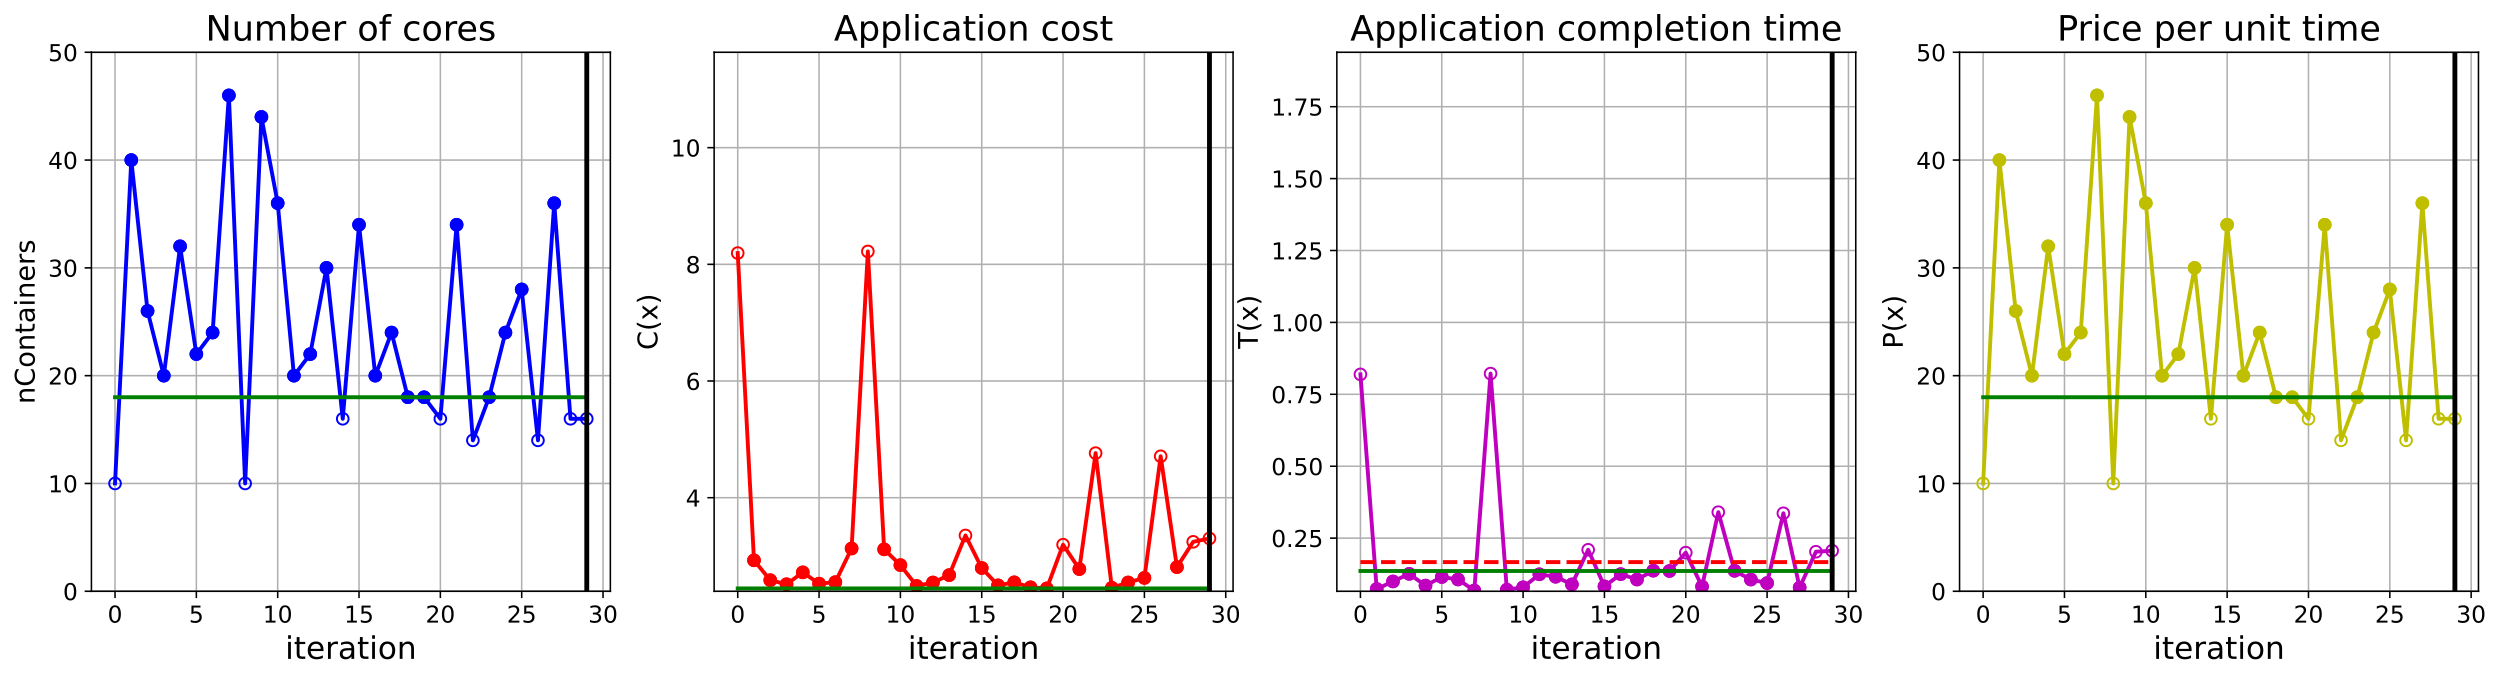 <?xml version="1.0" encoding="utf-8" standalone="no"?>
<!DOCTYPE svg PUBLIC "-//W3C//DTD SVG 1.1//EN"
  "http://www.w3.org/Graphics/SVG/1.1/DTD/svg11.dtd">
<!-- Created with matplotlib (https://matplotlib.org/) -->
<svg height="349.376pt" version="1.1" viewBox="0 0 1285.69 349.376" width="1285.69pt" xmlns="http://www.w3.org/2000/svg" xmlns:xlink="http://www.w3.org/1999/xlink">
 <defs>
  <style type="text/css">
*{stroke-linecap:butt;stroke-linejoin:round;}
  </style>
 </defs>
 <g id="figure_1">
  <g id="patch_1">
   <path d="M 0 349.376 
L 1285.69 349.376 
L 1285.69 0 
L 0 0 
z
" style="fill:#ffffff;"/>
  </g>
  <g id="axes_1">
   <g id="patch_2">
    <path d="M 47.019 304.077 
L 313.889 304.077 
L 313.889 26.877 
L 47.019 26.877 
z
" style="fill:#ffffff;"/>
   </g>
   <g id="matplotlib.axis_1">
    <g id="xtick_1">
     <g id="line2d_1">
      <path clip-path="url(#p336427d4e0)" d="M 59.15 304.077 
L 59.15 26.877 
" style="fill:none;stroke:#b0b0b0;stroke-linecap:square;stroke-width:0.8;"/>
     </g>
     <g id="line2d_2">
      <defs>
       <path d="M 0 0 
L 0 3.5 
" id="m7c7bb1d473" style="stroke:#000000;stroke-width:0.8;"/>
      </defs>
      <g>
       <use style="stroke:#000000;stroke-width:0.8;" x="59.15" xlink:href="#m7c7bb1d473" y="304.077"/>
      </g>
     </g>
     <g id="text_1">
      <!-- 0 -->
      <defs>
       <path d="M 31.781 66.406 
Q 24.172 66.406 20.328 58.906 
Q 16.5 51.422 16.5 36.375 
Q 16.5 21.391 20.328 13.891 
Q 24.172 6.391 31.781 6.391 
Q 39.453 6.391 43.281 13.891 
Q 47.125 21.391 47.125 36.375 
Q 47.125 51.422 43.281 58.906 
Q 39.453 66.406 31.781 66.406 
z
M 31.781 74.219 
Q 44.047 74.219 50.516 64.516 
Q 56.984 54.828 56.984 36.375 
Q 56.984 17.969 50.516 8.266 
Q 44.047 -1.422 31.781 -1.422 
Q 19.531 -1.422 13.062 8.266 
Q 6.594 17.969 6.594 36.375 
Q 6.594 54.828 13.062 64.516 
Q 19.531 74.219 31.781 74.219 
z
" id="DejaVuSans-48"/>
      </defs>
      <g transform="translate(55.332 320.195)scale(0.12 -0.12)">
       <use xlink:href="#DejaVuSans-48"/>
      </g>
     </g>
    </g>
    <g id="xtick_2">
     <g id="line2d_3">
      <path clip-path="url(#p336427d4e0)" d="M 100.979 304.077 
L 100.979 26.877 
" style="fill:none;stroke:#b0b0b0;stroke-linecap:square;stroke-width:0.8;"/>
     </g>
     <g id="line2d_4">
      <g>
       <use style="stroke:#000000;stroke-width:0.8;" x="100.979" xlink:href="#m7c7bb1d473" y="304.077"/>
      </g>
     </g>
     <g id="text_2">
      <!-- 5 -->
      <defs>
       <path d="M 10.797 72.906 
L 49.516 72.906 
L 49.516 64.594 
L 19.828 64.594 
L 19.828 46.734 
Q 21.969 47.469 24.109 47.828 
Q 26.266 48.188 28.422 48.188 
Q 40.625 48.188 47.75 41.5 
Q 54.891 34.812 54.891 23.391 
Q 54.891 11.625 47.562 5.094 
Q 40.234 -1.422 26.906 -1.422 
Q 22.312 -1.422 17.547 -0.641 
Q 12.797 0.141 7.719 1.703 
L 7.719 11.625 
Q 12.109 9.234 16.797 8.062 
Q 21.484 6.891 26.703 6.891 
Q 35.156 6.891 40.078 11.328 
Q 45.016 15.766 45.016 23.391 
Q 45.016 31 40.078 35.438 
Q 35.156 39.891 26.703 39.891 
Q 22.75 39.891 18.812 39.016 
Q 14.891 38.141 10.797 36.281 
z
" id="DejaVuSans-53"/>
      </defs>
      <g transform="translate(97.161 320.195)scale(0.12 -0.12)">
       <use xlink:href="#DejaVuSans-53"/>
      </g>
     </g>
    </g>
    <g id="xtick_3">
     <g id="line2d_5">
      <path clip-path="url(#p336427d4e0)" d="M 142.808 304.077 
L 142.808 26.877 
" style="fill:none;stroke:#b0b0b0;stroke-linecap:square;stroke-width:0.8;"/>
     </g>
     <g id="line2d_6">
      <g>
       <use style="stroke:#000000;stroke-width:0.8;" x="142.808" xlink:href="#m7c7bb1d473" y="304.077"/>
      </g>
     </g>
     <g id="text_3">
      <!-- 10 -->
      <defs>
       <path d="M 12.406 8.297 
L 28.516 8.297 
L 28.516 63.922 
L 10.984 60.406 
L 10.984 69.391 
L 28.422 72.906 
L 38.281 72.906 
L 38.281 8.297 
L 54.391 8.297 
L 54.391 0 
L 12.406 0 
z
" id="DejaVuSans-49"/>
      </defs>
      <g transform="translate(135.173 320.195)scale(0.12 -0.12)">
       <use xlink:href="#DejaVuSans-49"/>
       <use x="63.623" xlink:href="#DejaVuSans-48"/>
      </g>
     </g>
    </g>
    <g id="xtick_4">
     <g id="line2d_7">
      <path clip-path="url(#p336427d4e0)" d="M 184.637 304.077 
L 184.637 26.877 
" style="fill:none;stroke:#b0b0b0;stroke-linecap:square;stroke-width:0.8;"/>
     </g>
     <g id="line2d_8">
      <g>
       <use style="stroke:#000000;stroke-width:0.8;" x="184.637" xlink:href="#m7c7bb1d473" y="304.077"/>
      </g>
     </g>
     <g id="text_4">
      <!-- 15 -->
      <g transform="translate(177.002 320.195)scale(0.12 -0.12)">
       <use xlink:href="#DejaVuSans-49"/>
       <use x="63.623" xlink:href="#DejaVuSans-53"/>
      </g>
     </g>
    </g>
    <g id="xtick_5">
     <g id="line2d_9">
      <path clip-path="url(#p336427d4e0)" d="M 226.466 304.077 
L 226.466 26.877 
" style="fill:none;stroke:#b0b0b0;stroke-linecap:square;stroke-width:0.8;"/>
     </g>
     <g id="line2d_10">
      <g>
       <use style="stroke:#000000;stroke-width:0.8;" x="226.466" xlink:href="#m7c7bb1d473" y="304.077"/>
      </g>
     </g>
     <g id="text_5">
      <!-- 20 -->
      <defs>
       <path d="M 19.188 8.297 
L 53.609 8.297 
L 53.609 0 
L 7.328 0 
L 7.328 8.297 
Q 12.938 14.109 22.625 23.891 
Q 32.328 33.688 34.812 36.531 
Q 39.547 41.844 41.422 45.531 
Q 43.312 49.219 43.312 52.781 
Q 43.312 58.594 39.234 62.25 
Q 35.156 65.922 28.609 65.922 
Q 23.969 65.922 18.812 64.312 
Q 13.672 62.703 7.812 59.422 
L 7.812 69.391 
Q 13.766 71.781 18.938 73 
Q 24.125 74.219 28.422 74.219 
Q 39.75 74.219 46.484 68.547 
Q 53.219 62.891 53.219 53.422 
Q 53.219 48.922 51.531 44.891 
Q 49.859 40.875 45.406 35.406 
Q 44.188 33.984 37.641 27.219 
Q 31.109 20.453 19.188 8.297 
z
" id="DejaVuSans-50"/>
      </defs>
      <g transform="translate(218.831 320.195)scale(0.12 -0.12)">
       <use xlink:href="#DejaVuSans-50"/>
       <use x="63.623" xlink:href="#DejaVuSans-48"/>
      </g>
     </g>
    </g>
    <g id="xtick_6">
     <g id="line2d_11">
      <path clip-path="url(#p336427d4e0)" d="M 268.295 304.077 
L 268.295 26.877 
" style="fill:none;stroke:#b0b0b0;stroke-linecap:square;stroke-width:0.8;"/>
     </g>
     <g id="line2d_12">
      <g>
       <use style="stroke:#000000;stroke-width:0.8;" x="268.295" xlink:href="#m7c7bb1d473" y="304.077"/>
      </g>
     </g>
     <g id="text_6">
      <!-- 25 -->
      <g transform="translate(260.66 320.195)scale(0.12 -0.12)">
       <use xlink:href="#DejaVuSans-50"/>
       <use x="63.623" xlink:href="#DejaVuSans-53"/>
      </g>
     </g>
    </g>
    <g id="xtick_7">
     <g id="line2d_13">
      <path clip-path="url(#p336427d4e0)" d="M 310.124 304.077 
L 310.124 26.877 
" style="fill:none;stroke:#b0b0b0;stroke-linecap:square;stroke-width:0.8;"/>
     </g>
     <g id="line2d_14">
      <g>
       <use style="stroke:#000000;stroke-width:0.8;" x="310.124" xlink:href="#m7c7bb1d473" y="304.077"/>
      </g>
     </g>
     <g id="text_7">
      <!-- 30 -->
      <defs>
       <path d="M 40.578 39.312 
Q 47.656 37.797 51.625 33 
Q 55.609 28.219 55.609 21.188 
Q 55.609 10.406 48.188 4.484 
Q 40.766 -1.422 27.094 -1.422 
Q 22.516 -1.422 17.656 -0.516 
Q 12.797 0.391 7.625 2.203 
L 7.625 11.719 
Q 11.719 9.328 16.594 8.109 
Q 21.484 6.891 26.812 6.891 
Q 36.078 6.891 40.938 10.547 
Q 45.797 14.203 45.797 21.188 
Q 45.797 27.641 41.281 31.266 
Q 36.766 34.906 28.719 34.906 
L 20.219 34.906 
L 20.219 43.016 
L 29.109 43.016 
Q 36.375 43.016 40.234 45.922 
Q 44.094 48.828 44.094 54.297 
Q 44.094 59.906 40.109 62.906 
Q 36.141 65.922 28.719 65.922 
Q 24.656 65.922 20.016 65.031 
Q 15.375 64.156 9.812 62.312 
L 9.812 71.094 
Q 15.438 72.656 20.344 73.438 
Q 25.25 74.219 29.594 74.219 
Q 40.828 74.219 47.359 69.109 
Q 53.906 64.016 53.906 55.328 
Q 53.906 49.266 50.438 45.094 
Q 46.969 40.922 40.578 39.312 
z
" id="DejaVuSans-51"/>
      </defs>
      <g transform="translate(302.489 320.195)scale(0.12 -0.12)">
       <use xlink:href="#DejaVuSans-51"/>
       <use x="63.623" xlink:href="#DejaVuSans-48"/>
      </g>
     </g>
    </g>
    <g id="text_8">
     <!-- iteration -->
     <defs>
      <path d="M 9.422 54.688 
L 18.406 54.688 
L 18.406 0 
L 9.422 0 
z
M 9.422 75.984 
L 18.406 75.984 
L 18.406 64.594 
L 9.422 64.594 
z
" id="DejaVuSans-105"/>
      <path d="M 18.312 70.219 
L 18.312 54.688 
L 36.812 54.688 
L 36.812 47.703 
L 18.312 47.703 
L 18.312 18.016 
Q 18.312 11.328 20.141 9.422 
Q 21.969 7.516 27.594 7.516 
L 36.812 7.516 
L 36.812 0 
L 27.594 0 
Q 17.188 0 13.234 3.875 
Q 9.281 7.766 9.281 18.016 
L 9.281 47.703 
L 2.688 47.703 
L 2.688 54.688 
L 9.281 54.688 
L 9.281 70.219 
z
" id="DejaVuSans-116"/>
      <path d="M 56.203 29.594 
L 56.203 25.203 
L 14.891 25.203 
Q 15.484 15.922 20.484 11.062 
Q 25.484 6.203 34.422 6.203 
Q 39.594 6.203 44.453 7.469 
Q 49.312 8.734 54.109 11.281 
L 54.109 2.781 
Q 49.266 0.734 44.188 -0.344 
Q 39.109 -1.422 33.891 -1.422 
Q 20.797 -1.422 13.156 6.188 
Q 5.516 13.812 5.516 26.812 
Q 5.516 40.234 12.766 48.109 
Q 20.016 56 32.328 56 
Q 43.359 56 49.781 48.891 
Q 56.203 41.797 56.203 29.594 
z
M 47.219 32.234 
Q 47.125 39.594 43.094 43.984 
Q 39.062 48.391 32.422 48.391 
Q 24.906 48.391 20.391 44.141 
Q 15.875 39.891 15.188 32.172 
z
" id="DejaVuSans-101"/>
      <path d="M 41.109 46.297 
Q 39.594 47.172 37.812 47.578 
Q 36.031 48 33.891 48 
Q 26.266 48 22.188 43.047 
Q 18.109 38.094 18.109 28.812 
L 18.109 0 
L 9.078 0 
L 9.078 54.688 
L 18.109 54.688 
L 18.109 46.188 
Q 20.953 51.172 25.484 53.578 
Q 30.031 56 36.531 56 
Q 37.453 56 38.578 55.875 
Q 39.703 55.766 41.062 55.516 
z
" id="DejaVuSans-114"/>
      <path d="M 34.281 27.484 
Q 23.391 27.484 19.188 25 
Q 14.984 22.516 14.984 16.5 
Q 14.984 11.719 18.141 8.906 
Q 21.297 6.109 26.703 6.109 
Q 34.188 6.109 38.703 11.406 
Q 43.219 16.703 43.219 25.484 
L 43.219 27.484 
z
M 52.203 31.203 
L 52.203 0 
L 43.219 0 
L 43.219 8.297 
Q 40.141 3.328 35.547 0.953 
Q 30.953 -1.422 24.312 -1.422 
Q 15.922 -1.422 10.953 3.297 
Q 6 8.016 6 15.922 
Q 6 25.141 12.172 29.828 
Q 18.359 34.516 30.609 34.516 
L 43.219 34.516 
L 43.219 35.406 
Q 43.219 41.609 39.141 45 
Q 35.062 48.391 27.688 48.391 
Q 23 48.391 18.547 47.266 
Q 14.109 46.141 10.016 43.891 
L 10.016 52.203 
Q 14.938 54.109 19.578 55.047 
Q 24.219 56 28.609 56 
Q 40.484 56 46.344 49.844 
Q 52.203 43.703 52.203 31.203 
z
" id="DejaVuSans-97"/>
      <path d="M 30.609 48.391 
Q 23.391 48.391 19.188 42.75 
Q 14.984 37.109 14.984 27.297 
Q 14.984 17.484 19.156 11.844 
Q 23.344 6.203 30.609 6.203 
Q 37.797 6.203 41.984 11.859 
Q 46.188 17.531 46.188 27.297 
Q 46.188 37.016 41.984 42.703 
Q 37.797 48.391 30.609 48.391 
z
M 30.609 56 
Q 42.328 56 49.016 48.375 
Q 55.719 40.766 55.719 27.297 
Q 55.719 13.875 49.016 6.219 
Q 42.328 -1.422 30.609 -1.422 
Q 18.844 -1.422 12.172 6.219 
Q 5.516 13.875 5.516 27.297 
Q 5.516 40.766 12.172 48.375 
Q 18.844 56 30.609 56 
z
" id="DejaVuSans-111"/>
      <path d="M 54.891 33.016 
L 54.891 0 
L 45.906 0 
L 45.906 32.719 
Q 45.906 40.484 42.875 44.328 
Q 39.844 48.188 33.797 48.188 
Q 26.516 48.188 22.312 43.547 
Q 18.109 38.922 18.109 30.906 
L 18.109 0 
L 9.078 0 
L 9.078 54.688 
L 18.109 54.688 
L 18.109 46.188 
Q 21.344 51.125 25.703 53.562 
Q 30.078 56 35.797 56 
Q 45.219 56 50.047 50.172 
Q 54.891 44.344 54.891 33.016 
z
" id="DejaVuSans-110"/>
     </defs>
     <g transform="translate(146.658 338.848)scale(0.16 -0.16)">
      <use xlink:href="#DejaVuSans-105"/>
      <use x="27.783" xlink:href="#DejaVuSans-116"/>
      <use x="66.992" xlink:href="#DejaVuSans-101"/>
      <use x="128.516" xlink:href="#DejaVuSans-114"/>
      <use x="169.629" xlink:href="#DejaVuSans-97"/>
      <use x="230.908" xlink:href="#DejaVuSans-116"/>
      <use x="270.117" xlink:href="#DejaVuSans-105"/>
      <use x="297.9" xlink:href="#DejaVuSans-111"/>
      <use x="359.082" xlink:href="#DejaVuSans-110"/>
     </g>
    </g>
   </g>
   <g id="matplotlib.axis_2">
    <g id="ytick_1">
     <g id="line2d_15">
      <path clip-path="url(#p336427d4e0)" d="M 47.019 304.077 
L 313.889 304.077 
" style="fill:none;stroke:#b0b0b0;stroke-linecap:square;stroke-width:0.8;"/>
     </g>
     <g id="line2d_16">
      <defs>
       <path d="M 0 0 
L -3.5 0 
" id="m8804aa6714" style="stroke:#000000;stroke-width:0.8;"/>
      </defs>
      <g>
       <use style="stroke:#000000;stroke-width:0.8;" x="47.019" xlink:href="#m8804aa6714" y="304.077"/>
      </g>
     </g>
     <g id="text_9">
      <!-- 0 -->
      <g transform="translate(32.384 308.636)scale(0.12 -0.12)">
       <use xlink:href="#DejaVuSans-48"/>
      </g>
     </g>
    </g>
    <g id="ytick_2">
     <g id="line2d_17">
      <path clip-path="url(#p336427d4e0)" d="M 47.019 248.637 
L 313.889 248.637 
" style="fill:none;stroke:#b0b0b0;stroke-linecap:square;stroke-width:0.8;"/>
     </g>
     <g id="line2d_18">
      <g>
       <use style="stroke:#000000;stroke-width:0.8;" x="47.019" xlink:href="#m8804aa6714" y="248.637"/>
      </g>
     </g>
     <g id="text_10">
      <!-- 10 -->
      <g transform="translate(24.749 253.196)scale(0.12 -0.12)">
       <use xlink:href="#DejaVuSans-49"/>
       <use x="63.623" xlink:href="#DejaVuSans-48"/>
      </g>
     </g>
    </g>
    <g id="ytick_3">
     <g id="line2d_19">
      <path clip-path="url(#p336427d4e0)" d="M 47.019 193.197 
L 313.889 193.197 
" style="fill:none;stroke:#b0b0b0;stroke-linecap:square;stroke-width:0.8;"/>
     </g>
     <g id="line2d_20">
      <g>
       <use style="stroke:#000000;stroke-width:0.8;" x="47.019" xlink:href="#m8804aa6714" y="193.197"/>
      </g>
     </g>
     <g id="text_11">
      <!-- 20 -->
      <g transform="translate(24.749 197.756)scale(0.12 -0.12)">
       <use xlink:href="#DejaVuSans-50"/>
       <use x="63.623" xlink:href="#DejaVuSans-48"/>
      </g>
     </g>
    </g>
    <g id="ytick_4">
     <g id="line2d_21">
      <path clip-path="url(#p336427d4e0)" d="M 47.019 137.757 
L 313.889 137.757 
" style="fill:none;stroke:#b0b0b0;stroke-linecap:square;stroke-width:0.8;"/>
     </g>
     <g id="line2d_22">
      <g>
       <use style="stroke:#000000;stroke-width:0.8;" x="47.019" xlink:href="#m8804aa6714" y="137.757"/>
      </g>
     </g>
     <g id="text_12">
      <!-- 30 -->
      <g transform="translate(24.749 142.316)scale(0.12 -0.12)">
       <use xlink:href="#DejaVuSans-51"/>
       <use x="63.623" xlink:href="#DejaVuSans-48"/>
      </g>
     </g>
    </g>
    <g id="ytick_5">
     <g id="line2d_23">
      <path clip-path="url(#p336427d4e0)" d="M 47.019 82.317 
L 313.889 82.317 
" style="fill:none;stroke:#b0b0b0;stroke-linecap:square;stroke-width:0.8;"/>
     </g>
     <g id="line2d_24">
      <g>
       <use style="stroke:#000000;stroke-width:0.8;" x="47.019" xlink:href="#m8804aa6714" y="82.317"/>
      </g>
     </g>
     <g id="text_13">
      <!-- 40 -->
      <defs>
       <path d="M 37.797 64.312 
L 12.891 25.391 
L 37.797 25.391 
z
M 35.203 72.906 
L 47.609 72.906 
L 47.609 25.391 
L 58.016 25.391 
L 58.016 17.188 
L 47.609 17.188 
L 47.609 0 
L 37.797 0 
L 37.797 17.188 
L 4.891 17.188 
L 4.891 26.703 
z
" id="DejaVuSans-52"/>
      </defs>
      <g transform="translate(24.749 86.876)scale(0.12 -0.12)">
       <use xlink:href="#DejaVuSans-52"/>
       <use x="63.623" xlink:href="#DejaVuSans-48"/>
      </g>
     </g>
    </g>
    <g id="ytick_6">
     <g id="line2d_25">
      <path clip-path="url(#p336427d4e0)" d="M 47.019 26.877 
L 313.889 26.877 
" style="fill:none;stroke:#b0b0b0;stroke-linecap:square;stroke-width:0.8;"/>
     </g>
     <g id="line2d_26">
      <g>
       <use style="stroke:#000000;stroke-width:0.8;" x="47.019" xlink:href="#m8804aa6714" y="26.877"/>
      </g>
     </g>
     <g id="text_14">
      <!-- 50 -->
      <g transform="translate(24.749 31.436)scale(0.12 -0.12)">
       <use xlink:href="#DejaVuSans-53"/>
       <use x="63.623" xlink:href="#DejaVuSans-48"/>
      </g>
     </g>
    </g>
    <g id="text_15">
     <!-- nContainers -->
     <defs>
      <path d="M 64.406 67.281 
L 64.406 56.891 
Q 59.422 61.531 53.781 63.812 
Q 48.141 66.109 41.797 66.109 
Q 29.297 66.109 22.656 58.469 
Q 16.016 50.828 16.016 36.375 
Q 16.016 21.969 22.656 14.328 
Q 29.297 6.688 41.797 6.688 
Q 48.141 6.688 53.781 8.984 
Q 59.422 11.281 64.406 15.922 
L 64.406 5.609 
Q 59.234 2.094 53.438 0.328 
Q 47.656 -1.422 41.219 -1.422 
Q 24.656 -1.422 15.125 8.703 
Q 5.609 18.844 5.609 36.375 
Q 5.609 53.953 15.125 64.078 
Q 24.656 74.219 41.219 74.219 
Q 47.75 74.219 53.531 72.484 
Q 59.328 70.75 64.406 67.281 
z
" id="DejaVuSans-67"/>
      <path d="M 44.281 53.078 
L 44.281 44.578 
Q 40.484 46.531 36.375 47.5 
Q 32.281 48.484 27.875 48.484 
Q 21.188 48.484 17.844 46.438 
Q 14.5 44.391 14.5 40.281 
Q 14.5 37.156 16.891 35.375 
Q 19.281 33.594 26.516 31.984 
L 29.594 31.297 
Q 39.156 29.25 43.188 25.516 
Q 47.219 21.781 47.219 15.094 
Q 47.219 7.469 41.188 3.016 
Q 35.156 -1.422 24.609 -1.422 
Q 20.219 -1.422 15.453 -0.562 
Q 10.688 0.297 5.422 2 
L 5.422 11.281 
Q 10.406 8.688 15.234 7.391 
Q 20.062 6.109 24.812 6.109 
Q 31.156 6.109 34.562 8.281 
Q 37.984 10.453 37.984 14.406 
Q 37.984 18.062 35.516 20.016 
Q 33.062 21.969 24.703 23.781 
L 21.578 24.516 
Q 13.234 26.266 9.516 29.906 
Q 5.812 33.547 5.812 39.891 
Q 5.812 47.609 11.281 51.797 
Q 16.75 56 26.812 56 
Q 31.781 56 36.172 55.266 
Q 40.578 54.547 44.281 53.078 
z
" id="DejaVuSans-115"/>
     </defs>
     <g transform="translate(17.838 207.767)rotate(-90)scale(0.14 -0.14)">
      <use xlink:href="#DejaVuSans-110"/>
      <use x="63.379" xlink:href="#DejaVuSans-67"/>
      <use x="133.203" xlink:href="#DejaVuSans-111"/>
      <use x="194.385" xlink:href="#DejaVuSans-110"/>
      <use x="257.764" xlink:href="#DejaVuSans-116"/>
      <use x="296.973" xlink:href="#DejaVuSans-97"/>
      <use x="358.252" xlink:href="#DejaVuSans-105"/>
      <use x="386.035" xlink:href="#DejaVuSans-110"/>
      <use x="449.414" xlink:href="#DejaVuSans-101"/>
      <use x="510.938" xlink:href="#DejaVuSans-114"/>
      <use x="552.051" xlink:href="#DejaVuSans-115"/>
     </g>
    </g>
   </g>
   <g id="line2d_27">
    <path clip-path="url(#p336427d4e0)" d="M 59.15 248.637 
L 67.516 82.317 
L 75.881 159.933 
L 84.247 193.197 
L 92.613 126.669 
L 100.979 182.109 
L 109.345 171.021 
L 117.711 49.053 
L 126.076 248.637 
L 134.442 60.141 
L 142.808 104.493 
L 151.174 193.197 
L 159.54 182.109 
L 167.905 137.757 
L 176.271 215.373 
L 184.637 115.581 
L 193.003 193.197 
L 201.369 171.021 
L 209.735 204.285 
L 218.1 204.285 
L 226.466 215.373 
L 234.832 115.581 
L 243.198 226.461 
L 251.564 204.285 
L 259.929 171.021 
L 268.295 148.845 
L 276.661 226.461 
L 285.027 104.493 
L 293.393 215.373 
L 301.759 215.373 
" style="fill:none;stroke:#0000ff;stroke-linecap:square;stroke-width:2;"/>
    <defs>
     <path d="M 0 3 
C 0.796 3 1.559 2.684 2.121 2.121 
C 2.684 1.559 3 0.796 3 0 
C 3 -0.796 2.684 -1.559 2.121 -2.121 
C 1.559 -2.684 0.796 -3 0 -3 
C -0.796 -3 -1.559 -2.684 -2.121 -2.121 
C -2.684 -1.559 -3 -0.796 -3 0 
C -3 0.796 -2.684 1.559 -2.121 2.121 
C -1.559 2.684 -0.796 3 0 3 
z
" id="me53ea2b6c9" style="stroke:#0000ff;"/>
    </defs>
    <g clip-path="url(#p336427d4e0)">
     <use style="fill-opacity:0;stroke:#0000ff;" x="59.15" xlink:href="#me53ea2b6c9" y="248.637"/>
     <use style="fill-opacity:0;stroke:#0000ff;" x="67.516" xlink:href="#me53ea2b6c9" y="82.317"/>
     <use style="fill-opacity:0;stroke:#0000ff;" x="75.881" xlink:href="#me53ea2b6c9" y="159.933"/>
     <use style="fill-opacity:0;stroke:#0000ff;" x="84.247" xlink:href="#me53ea2b6c9" y="193.197"/>
     <use style="fill-opacity:0;stroke:#0000ff;" x="92.613" xlink:href="#me53ea2b6c9" y="126.669"/>
     <use style="fill-opacity:0;stroke:#0000ff;" x="100.979" xlink:href="#me53ea2b6c9" y="182.109"/>
     <use style="fill-opacity:0;stroke:#0000ff;" x="109.345" xlink:href="#me53ea2b6c9" y="171.021"/>
     <use style="fill-opacity:0;stroke:#0000ff;" x="117.711" xlink:href="#me53ea2b6c9" y="49.053"/>
     <use style="fill-opacity:0;stroke:#0000ff;" x="126.076" xlink:href="#me53ea2b6c9" y="248.637"/>
     <use style="fill-opacity:0;stroke:#0000ff;" x="134.442" xlink:href="#me53ea2b6c9" y="60.141"/>
     <use style="fill-opacity:0;stroke:#0000ff;" x="142.808" xlink:href="#me53ea2b6c9" y="104.493"/>
     <use style="fill-opacity:0;stroke:#0000ff;" x="151.174" xlink:href="#me53ea2b6c9" y="193.197"/>
     <use style="fill-opacity:0;stroke:#0000ff;" x="159.54" xlink:href="#me53ea2b6c9" y="182.109"/>
     <use style="fill-opacity:0;stroke:#0000ff;" x="167.905" xlink:href="#me53ea2b6c9" y="137.757"/>
     <use style="fill-opacity:0;stroke:#0000ff;" x="176.271" xlink:href="#me53ea2b6c9" y="215.373"/>
     <use style="fill-opacity:0;stroke:#0000ff;" x="184.637" xlink:href="#me53ea2b6c9" y="115.581"/>
     <use style="fill-opacity:0;stroke:#0000ff;" x="193.003" xlink:href="#me53ea2b6c9" y="193.197"/>
     <use style="fill-opacity:0;stroke:#0000ff;" x="201.369" xlink:href="#me53ea2b6c9" y="171.021"/>
     <use style="fill-opacity:0;stroke:#0000ff;" x="209.735" xlink:href="#me53ea2b6c9" y="204.285"/>
     <use style="fill-opacity:0;stroke:#0000ff;" x="218.1" xlink:href="#me53ea2b6c9" y="204.285"/>
     <use style="fill-opacity:0;stroke:#0000ff;" x="226.466" xlink:href="#me53ea2b6c9" y="215.373"/>
     <use style="fill-opacity:0;stroke:#0000ff;" x="234.832" xlink:href="#me53ea2b6c9" y="115.581"/>
     <use style="fill-opacity:0;stroke:#0000ff;" x="243.198" xlink:href="#me53ea2b6c9" y="226.461"/>
     <use style="fill-opacity:0;stroke:#0000ff;" x="251.564" xlink:href="#me53ea2b6c9" y="204.285"/>
     <use style="fill-opacity:0;stroke:#0000ff;" x="259.929" xlink:href="#me53ea2b6c9" y="171.021"/>
     <use style="fill-opacity:0;stroke:#0000ff;" x="268.295" xlink:href="#me53ea2b6c9" y="148.845"/>
     <use style="fill-opacity:0;stroke:#0000ff;" x="276.661" xlink:href="#me53ea2b6c9" y="226.461"/>
     <use style="fill-opacity:0;stroke:#0000ff;" x="285.027" xlink:href="#me53ea2b6c9" y="104.493"/>
     <use style="fill-opacity:0;stroke:#0000ff;" x="293.393" xlink:href="#me53ea2b6c9" y="215.373"/>
     <use style="fill-opacity:0;stroke:#0000ff;" x="301.759" xlink:href="#me53ea2b6c9" y="215.373"/>
    </g>
   </g>
   <g id="line2d_28">
    <defs>
     <path d="M 0 3 
C 0.796 3 1.559 2.684 2.121 2.121 
C 2.684 1.559 3 0.796 3 0 
C 3 -0.796 2.684 -1.559 2.121 -2.121 
C 1.559 -2.684 0.796 -3 0 -3 
C -0.796 -3 -1.559 -2.684 -2.121 -2.121 
C -2.684 -1.559 -3 -0.796 -3 0 
C -3 0.796 -2.684 1.559 -2.121 2.121 
C -1.559 2.684 -0.796 3 0 3 
z
" id="mdad14e80b8" style="stroke:#0000ff;"/>
    </defs>
    <g clip-path="url(#p336427d4e0)">
     <use style="fill:#0000ff;stroke:#0000ff;" x="67.516" xlink:href="#mdad14e80b8" y="82.317"/>
    </g>
   </g>
   <g id="line2d_29">
    <g clip-path="url(#p336427d4e0)">
     <use style="fill:#0000ff;stroke:#0000ff;" x="75.881" xlink:href="#mdad14e80b8" y="159.933"/>
    </g>
   </g>
   <g id="line2d_30">
    <g clip-path="url(#p336427d4e0)">
     <use style="fill:#0000ff;stroke:#0000ff;" x="84.247" xlink:href="#mdad14e80b8" y="193.197"/>
    </g>
   </g>
   <g id="line2d_31">
    <g clip-path="url(#p336427d4e0)">
     <use style="fill:#0000ff;stroke:#0000ff;" x="92.613" xlink:href="#mdad14e80b8" y="126.669"/>
    </g>
   </g>
   <g id="line2d_32">
    <g clip-path="url(#p336427d4e0)">
     <use style="fill:#0000ff;stroke:#0000ff;" x="100.979" xlink:href="#mdad14e80b8" y="182.109"/>
    </g>
   </g>
   <g id="line2d_33">
    <g clip-path="url(#p336427d4e0)">
     <use style="fill:#0000ff;stroke:#0000ff;" x="109.345" xlink:href="#mdad14e80b8" y="171.021"/>
    </g>
   </g>
   <g id="line2d_34">
    <g clip-path="url(#p336427d4e0)">
     <use style="fill:#0000ff;stroke:#0000ff;" x="117.711" xlink:href="#mdad14e80b8" y="49.053"/>
    </g>
   </g>
   <g id="line2d_35">
    <g clip-path="url(#p336427d4e0)">
     <use style="fill:#0000ff;stroke:#0000ff;" x="134.442" xlink:href="#mdad14e80b8" y="60.141"/>
    </g>
   </g>
   <g id="line2d_36">
    <g clip-path="url(#p336427d4e0)">
     <use style="fill:#0000ff;stroke:#0000ff;" x="142.808" xlink:href="#mdad14e80b8" y="104.493"/>
    </g>
   </g>
   <g id="line2d_37">
    <g clip-path="url(#p336427d4e0)">
     <use style="fill:#0000ff;stroke:#0000ff;" x="151.174" xlink:href="#mdad14e80b8" y="193.197"/>
    </g>
   </g>
   <g id="line2d_38">
    <g clip-path="url(#p336427d4e0)">
     <use style="fill:#0000ff;stroke:#0000ff;" x="159.54" xlink:href="#mdad14e80b8" y="182.109"/>
    </g>
   </g>
   <g id="line2d_39">
    <g clip-path="url(#p336427d4e0)">
     <use style="fill:#0000ff;stroke:#0000ff;" x="167.905" xlink:href="#mdad14e80b8" y="137.757"/>
    </g>
   </g>
   <g id="line2d_40">
    <g clip-path="url(#p336427d4e0)">
     <use style="fill:#0000ff;stroke:#0000ff;" x="184.637" xlink:href="#mdad14e80b8" y="115.581"/>
    </g>
   </g>
   <g id="line2d_41">
    <g clip-path="url(#p336427d4e0)">
     <use style="fill:#0000ff;stroke:#0000ff;" x="193.003" xlink:href="#mdad14e80b8" y="193.197"/>
    </g>
   </g>
   <g id="line2d_42">
    <g clip-path="url(#p336427d4e0)">
     <use style="fill:#0000ff;stroke:#0000ff;" x="201.369" xlink:href="#mdad14e80b8" y="171.021"/>
    </g>
   </g>
   <g id="line2d_43">
    <g clip-path="url(#p336427d4e0)">
     <use style="fill:#0000ff;stroke:#0000ff;" x="209.735" xlink:href="#mdad14e80b8" y="204.285"/>
    </g>
   </g>
   <g id="line2d_44">
    <g clip-path="url(#p336427d4e0)">
     <use style="fill:#0000ff;stroke:#0000ff;" x="218.1" xlink:href="#mdad14e80b8" y="204.285"/>
    </g>
   </g>
   <g id="line2d_45">
    <g clip-path="url(#p336427d4e0)">
     <use style="fill:#0000ff;stroke:#0000ff;" x="234.832" xlink:href="#mdad14e80b8" y="115.581"/>
    </g>
   </g>
   <g id="line2d_46">
    <g clip-path="url(#p336427d4e0)">
     <use style="fill:#0000ff;stroke:#0000ff;" x="251.564" xlink:href="#mdad14e80b8" y="204.285"/>
    </g>
   </g>
   <g id="line2d_47">
    <g clip-path="url(#p336427d4e0)">
     <use style="fill:#0000ff;stroke:#0000ff;" x="259.929" xlink:href="#mdad14e80b8" y="171.021"/>
    </g>
   </g>
   <g id="line2d_48">
    <g clip-path="url(#p336427d4e0)">
     <use style="fill:#0000ff;stroke:#0000ff;" x="268.295" xlink:href="#mdad14e80b8" y="148.845"/>
    </g>
   </g>
   <g id="line2d_49">
    <g clip-path="url(#p336427d4e0)">
     <use style="fill:#0000ff;stroke:#0000ff;" x="285.027" xlink:href="#mdad14e80b8" y="104.493"/>
    </g>
   </g>
   <g id="line2d_50">
    <path clip-path="url(#p336427d4e0)" d="M 59.15 204.285 
L 67.516 204.285 
L 75.881 204.285 
L 84.247 204.285 
L 92.613 204.285 
L 100.979 204.285 
L 109.345 204.285 
L 117.711 204.285 
L 126.076 204.285 
L 134.442 204.285 
L 142.808 204.285 
L 151.174 204.285 
L 159.54 204.285 
L 167.905 204.285 
L 176.271 204.285 
L 184.637 204.285 
L 193.003 204.285 
L 201.369 204.285 
L 209.735 204.285 
L 218.1 204.285 
L 226.466 204.285 
L 234.832 204.285 
L 243.198 204.285 
L 251.564 204.285 
L 259.929 204.285 
L 268.295 204.285 
L 276.661 204.285 
L 285.027 204.285 
L 293.393 204.285 
L 301.759 204.285 
" style="fill:none;stroke:#008000;stroke-linecap:square;stroke-width:2;"/>
   </g>
   <g id="line2d_51">
    <path clip-path="url(#p336427d4e0)" d="M 301.759 304.077 
L 301.759 26.877 
" style="fill:none;stroke:#000000;stroke-linecap:square;stroke-width:2.5;"/>
   </g>
   <g id="patch_3">
    <path d="M 47.019 304.077 
L 47.019 26.877 
" style="fill:none;stroke:#000000;stroke-linecap:square;stroke-linejoin:miter;stroke-width:0.8;"/>
   </g>
   <g id="patch_4">
    <path d="M 313.889 304.077 
L 313.889 26.877 
" style="fill:none;stroke:#000000;stroke-linecap:square;stroke-linejoin:miter;stroke-width:0.8;"/>
   </g>
   <g id="patch_5">
    <path d="M 47.019 304.077 
L 313.889 304.077 
" style="fill:none;stroke:#000000;stroke-linecap:square;stroke-linejoin:miter;stroke-width:0.8;"/>
   </g>
   <g id="patch_6">
    <path d="M 47.019 26.877 
L 313.889 26.877 
" style="fill:none;stroke:#000000;stroke-linecap:square;stroke-linejoin:miter;stroke-width:0.8;"/>
   </g>
   <g id="text_16">
    <!-- Number of cores -->
    <defs>
     <path d="M 9.812 72.906 
L 23.094 72.906 
L 55.422 11.922 
L 55.422 72.906 
L 64.984 72.906 
L 64.984 0 
L 51.703 0 
L 19.391 60.984 
L 19.391 0 
L 9.812 0 
z
" id="DejaVuSans-78"/>
     <path d="M 8.5 21.578 
L 8.5 54.688 
L 17.484 54.688 
L 17.484 21.922 
Q 17.484 14.156 20.5 10.266 
Q 23.531 6.391 29.594 6.391 
Q 36.859 6.391 41.078 11.031 
Q 45.312 15.672 45.312 23.688 
L 45.312 54.688 
L 54.297 54.688 
L 54.297 0 
L 45.312 0 
L 45.312 8.406 
Q 42.047 3.422 37.719 1 
Q 33.406 -1.422 27.688 -1.422 
Q 18.266 -1.422 13.375 4.438 
Q 8.5 10.297 8.5 21.578 
z
M 31.109 56 
z
" id="DejaVuSans-117"/>
     <path d="M 52 44.188 
Q 55.375 50.25 60.062 53.125 
Q 64.75 56 71.094 56 
Q 79.641 56 84.281 50.016 
Q 88.922 44.047 88.922 33.016 
L 88.922 0 
L 79.891 0 
L 79.891 32.719 
Q 79.891 40.578 77.094 44.375 
Q 74.312 48.188 68.609 48.188 
Q 61.625 48.188 57.562 43.547 
Q 53.516 38.922 53.516 30.906 
L 53.516 0 
L 44.484 0 
L 44.484 32.719 
Q 44.484 40.625 41.703 44.406 
Q 38.922 48.188 33.109 48.188 
Q 26.219 48.188 22.156 43.531 
Q 18.109 38.875 18.109 30.906 
L 18.109 0 
L 9.078 0 
L 9.078 54.688 
L 18.109 54.688 
L 18.109 46.188 
Q 21.188 51.219 25.484 53.609 
Q 29.781 56 35.688 56 
Q 41.656 56 45.828 52.969 
Q 50 49.953 52 44.188 
z
" id="DejaVuSans-109"/>
     <path d="M 48.688 27.297 
Q 48.688 37.203 44.609 42.844 
Q 40.531 48.484 33.406 48.484 
Q 26.266 48.484 22.188 42.844 
Q 18.109 37.203 18.109 27.297 
Q 18.109 17.391 22.188 11.75 
Q 26.266 6.109 33.406 6.109 
Q 40.531 6.109 44.609 11.75 
Q 48.688 17.391 48.688 27.297 
z
M 18.109 46.391 
Q 20.953 51.266 25.266 53.625 
Q 29.594 56 35.594 56 
Q 45.562 56 51.781 48.094 
Q 58.016 40.188 58.016 27.297 
Q 58.016 14.406 51.781 6.484 
Q 45.562 -1.422 35.594 -1.422 
Q 29.594 -1.422 25.266 0.953 
Q 20.953 3.328 18.109 8.203 
L 18.109 0 
L 9.078 0 
L 9.078 75.984 
L 18.109 75.984 
z
" id="DejaVuSans-98"/>
     <path id="DejaVuSans-32"/>
     <path d="M 37.109 75.984 
L 37.109 68.5 
L 28.516 68.5 
Q 23.688 68.5 21.797 66.547 
Q 19.922 64.594 19.922 59.516 
L 19.922 54.688 
L 34.719 54.688 
L 34.719 47.703 
L 19.922 47.703 
L 19.922 0 
L 10.891 0 
L 10.891 47.703 
L 2.297 47.703 
L 2.297 54.688 
L 10.891 54.688 
L 10.891 58.5 
Q 10.891 67.625 15.141 71.797 
Q 19.391 75.984 28.609 75.984 
z
" id="DejaVuSans-102"/>
     <path d="M 48.781 52.594 
L 48.781 44.188 
Q 44.969 46.297 41.141 47.344 
Q 37.312 48.391 33.406 48.391 
Q 24.656 48.391 19.812 42.844 
Q 14.984 37.312 14.984 27.297 
Q 14.984 17.281 19.812 11.734 
Q 24.656 6.203 33.406 6.203 
Q 37.312 6.203 41.141 7.25 
Q 44.969 8.297 48.781 10.406 
L 48.781 2.094 
Q 45.016 0.344 40.984 -0.531 
Q 36.969 -1.422 32.422 -1.422 
Q 20.062 -1.422 12.781 6.344 
Q 5.516 14.109 5.516 27.297 
Q 5.516 40.672 12.859 48.328 
Q 20.219 56 33.016 56 
Q 37.156 56 41.109 55.141 
Q 45.062 54.297 48.781 52.594 
z
" id="DejaVuSans-99"/>
    </defs>
    <g transform="translate(105.725 20.877)scale(0.18 -0.18)">
     <use xlink:href="#DejaVuSans-78"/>
     <use x="74.805" xlink:href="#DejaVuSans-117"/>
     <use x="138.184" xlink:href="#DejaVuSans-109"/>
     <use x="235.596" xlink:href="#DejaVuSans-98"/>
     <use x="299.072" xlink:href="#DejaVuSans-101"/>
     <use x="360.596" xlink:href="#DejaVuSans-114"/>
     <use x="401.709" xlink:href="#DejaVuSans-32"/>
     <use x="433.496" xlink:href="#DejaVuSans-111"/>
     <use x="494.678" xlink:href="#DejaVuSans-102"/>
     <use x="529.883" xlink:href="#DejaVuSans-32"/>
     <use x="561.67" xlink:href="#DejaVuSans-99"/>
     <use x="616.65" xlink:href="#DejaVuSans-111"/>
     <use x="677.832" xlink:href="#DejaVuSans-114"/>
     <use x="716.695" xlink:href="#DejaVuSans-101"/>
     <use x="778.219" xlink:href="#DejaVuSans-115"/>
    </g>
   </g>
  </g>
  <g id="axes_2">
   <g id="patch_7">
    <path d="M 367.263 304.077 
L 634.132 304.077 
L 634.132 26.877 
L 367.263 26.877 
z
" style="fill:#ffffff;"/>
   </g>
   <g id="matplotlib.axis_3">
    <g id="xtick_8">
     <g id="line2d_52">
      <path clip-path="url(#p59b8c89437)" d="M 379.393 304.077 
L 379.393 26.877 
" style="fill:none;stroke:#b0b0b0;stroke-linecap:square;stroke-width:0.8;"/>
     </g>
     <g id="line2d_53">
      <g>
       <use style="stroke:#000000;stroke-width:0.8;" x="379.393" xlink:href="#m7c7bb1d473" y="304.077"/>
      </g>
     </g>
     <g id="text_17">
      <!-- 0 -->
      <g transform="translate(375.576 320.195)scale(0.12 -0.12)">
       <use xlink:href="#DejaVuSans-48"/>
      </g>
     </g>
    </g>
    <g id="xtick_9">
     <g id="line2d_54">
      <path clip-path="url(#p59b8c89437)" d="M 421.222 304.077 
L 421.222 26.877 
" style="fill:none;stroke:#b0b0b0;stroke-linecap:square;stroke-width:0.8;"/>
     </g>
     <g id="line2d_55">
      <g>
       <use style="stroke:#000000;stroke-width:0.8;" x="421.222" xlink:href="#m7c7bb1d473" y="304.077"/>
      </g>
     </g>
     <g id="text_18">
      <!-- 5 -->
      <g transform="translate(417.405 320.195)scale(0.12 -0.12)">
       <use xlink:href="#DejaVuSans-53"/>
      </g>
     </g>
    </g>
    <g id="xtick_10">
     <g id="line2d_56">
      <path clip-path="url(#p59b8c89437)" d="M 463.051 304.077 
L 463.051 26.877 
" style="fill:none;stroke:#b0b0b0;stroke-linecap:square;stroke-width:0.8;"/>
     </g>
     <g id="line2d_57">
      <g>
       <use style="stroke:#000000;stroke-width:0.8;" x="463.051" xlink:href="#m7c7bb1d473" y="304.077"/>
      </g>
     </g>
     <g id="text_19">
      <!-- 10 -->
      <g transform="translate(455.416 320.195)scale(0.12 -0.12)">
       <use xlink:href="#DejaVuSans-49"/>
       <use x="63.623" xlink:href="#DejaVuSans-48"/>
      </g>
     </g>
    </g>
    <g id="xtick_11">
     <g id="line2d_58">
      <path clip-path="url(#p59b8c89437)" d="M 504.881 304.077 
L 504.881 26.877 
" style="fill:none;stroke:#b0b0b0;stroke-linecap:square;stroke-width:0.8;"/>
     </g>
     <g id="line2d_59">
      <g>
       <use style="stroke:#000000;stroke-width:0.8;" x="504.881" xlink:href="#m7c7bb1d473" y="304.077"/>
      </g>
     </g>
     <g id="text_20">
      <!-- 15 -->
      <g transform="translate(497.246 320.195)scale(0.12 -0.12)">
       <use xlink:href="#DejaVuSans-49"/>
       <use x="63.623" xlink:href="#DejaVuSans-53"/>
      </g>
     </g>
    </g>
    <g id="xtick_12">
     <g id="line2d_60">
      <path clip-path="url(#p59b8c89437)" d="M 546.71 304.077 
L 546.71 26.877 
" style="fill:none;stroke:#b0b0b0;stroke-linecap:square;stroke-width:0.8;"/>
     </g>
     <g id="line2d_61">
      <g>
       <use style="stroke:#000000;stroke-width:0.8;" x="546.71" xlink:href="#m7c7bb1d473" y="304.077"/>
      </g>
     </g>
     <g id="text_21">
      <!-- 20 -->
      <g transform="translate(539.075 320.195)scale(0.12 -0.12)">
       <use xlink:href="#DejaVuSans-50"/>
       <use x="63.623" xlink:href="#DejaVuSans-48"/>
      </g>
     </g>
    </g>
    <g id="xtick_13">
     <g id="line2d_62">
      <path clip-path="url(#p59b8c89437)" d="M 588.539 304.077 
L 588.539 26.877 
" style="fill:none;stroke:#b0b0b0;stroke-linecap:square;stroke-width:0.8;"/>
     </g>
     <g id="line2d_63">
      <g>
       <use style="stroke:#000000;stroke-width:0.8;" x="588.539" xlink:href="#m7c7bb1d473" y="304.077"/>
      </g>
     </g>
     <g id="text_22">
      <!-- 25 -->
      <g transform="translate(580.904 320.195)scale(0.12 -0.12)">
       <use xlink:href="#DejaVuSans-50"/>
       <use x="63.623" xlink:href="#DejaVuSans-53"/>
      </g>
     </g>
    </g>
    <g id="xtick_14">
     <g id="line2d_64">
      <path clip-path="url(#p59b8c89437)" d="M 630.368 304.077 
L 630.368 26.877 
" style="fill:none;stroke:#b0b0b0;stroke-linecap:square;stroke-width:0.8;"/>
     </g>
     <g id="line2d_65">
      <g>
       <use style="stroke:#000000;stroke-width:0.8;" x="630.368" xlink:href="#m7c7bb1d473" y="304.077"/>
      </g>
     </g>
     <g id="text_23">
      <!-- 30 -->
      <g transform="translate(622.733 320.195)scale(0.12 -0.12)">
       <use xlink:href="#DejaVuSans-51"/>
       <use x="63.623" xlink:href="#DejaVuSans-48"/>
      </g>
     </g>
    </g>
    <g id="text_24">
     <!-- iteration -->
     <g transform="translate(466.901 338.848)scale(0.16 -0.16)">
      <use xlink:href="#DejaVuSans-105"/>
      <use x="27.783" xlink:href="#DejaVuSans-116"/>
      <use x="66.992" xlink:href="#DejaVuSans-101"/>
      <use x="128.516" xlink:href="#DejaVuSans-114"/>
      <use x="169.629" xlink:href="#DejaVuSans-97"/>
      <use x="230.908" xlink:href="#DejaVuSans-116"/>
      <use x="270.117" xlink:href="#DejaVuSans-105"/>
      <use x="297.9" xlink:href="#DejaVuSans-111"/>
      <use x="359.082" xlink:href="#DejaVuSans-110"/>
     </g>
    </g>
   </g>
   <g id="matplotlib.axis_4">
    <g id="ytick_7">
     <g id="line2d_66">
      <path clip-path="url(#p59b8c89437)" d="M 367.263 255.944 
L 634.132 255.944 
" style="fill:none;stroke:#b0b0b0;stroke-linecap:square;stroke-width:0.8;"/>
     </g>
     <g id="line2d_67">
      <g>
       <use style="stroke:#000000;stroke-width:0.8;" x="367.263" xlink:href="#m8804aa6714" y="255.944"/>
      </g>
     </g>
     <g id="text_25">
      <!-- 4 -->
      <g transform="translate(352.628 260.503)scale(0.12 -0.12)">
       <use xlink:href="#DejaVuSans-52"/>
      </g>
     </g>
    </g>
    <g id="ytick_8">
     <g id="line2d_68">
      <path clip-path="url(#p59b8c89437)" d="M 367.263 195.942 
L 634.132 195.942 
" style="fill:none;stroke:#b0b0b0;stroke-linecap:square;stroke-width:0.8;"/>
     </g>
     <g id="line2d_69">
      <g>
       <use style="stroke:#000000;stroke-width:0.8;" x="367.263" xlink:href="#m8804aa6714" y="195.942"/>
      </g>
     </g>
     <g id="text_26">
      <!-- 6 -->
      <defs>
       <path d="M 33.016 40.375 
Q 26.375 40.375 22.484 35.828 
Q 18.609 31.297 18.609 23.391 
Q 18.609 15.531 22.484 10.953 
Q 26.375 6.391 33.016 6.391 
Q 39.656 6.391 43.531 10.953 
Q 47.406 15.531 47.406 23.391 
Q 47.406 31.297 43.531 35.828 
Q 39.656 40.375 33.016 40.375 
z
M 52.594 71.297 
L 52.594 62.312 
Q 48.875 64.062 45.094 64.984 
Q 41.312 65.922 37.594 65.922 
Q 27.828 65.922 22.672 59.328 
Q 17.531 52.734 16.797 39.406 
Q 19.672 43.656 24.016 45.922 
Q 28.375 48.188 33.594 48.188 
Q 44.578 48.188 50.953 41.516 
Q 57.328 34.859 57.328 23.391 
Q 57.328 12.156 50.688 5.359 
Q 44.047 -1.422 33.016 -1.422 
Q 20.359 -1.422 13.672 8.266 
Q 6.984 17.969 6.984 36.375 
Q 6.984 53.656 15.188 63.938 
Q 23.391 74.219 37.203 74.219 
Q 40.922 74.219 44.703 73.484 
Q 48.484 72.75 52.594 71.297 
z
" id="DejaVuSans-54"/>
      </defs>
      <g transform="translate(352.628 200.501)scale(0.12 -0.12)">
       <use xlink:href="#DejaVuSans-54"/>
      </g>
     </g>
    </g>
    <g id="ytick_9">
     <g id="line2d_70">
      <path clip-path="url(#p59b8c89437)" d="M 367.263 135.939 
L 634.132 135.939 
" style="fill:none;stroke:#b0b0b0;stroke-linecap:square;stroke-width:0.8;"/>
     </g>
     <g id="line2d_71">
      <g>
       <use style="stroke:#000000;stroke-width:0.8;" x="367.263" xlink:href="#m8804aa6714" y="135.939"/>
      </g>
     </g>
     <g id="text_27">
      <!-- 8 -->
      <defs>
       <path d="M 31.781 34.625 
Q 24.75 34.625 20.719 30.859 
Q 16.703 27.094 16.703 20.516 
Q 16.703 13.922 20.719 10.156 
Q 24.75 6.391 31.781 6.391 
Q 38.812 6.391 42.859 10.172 
Q 46.922 13.969 46.922 20.516 
Q 46.922 27.094 42.891 30.859 
Q 38.875 34.625 31.781 34.625 
z
M 21.922 38.812 
Q 15.578 40.375 12.031 44.719 
Q 8.5 49.078 8.5 55.328 
Q 8.5 64.062 14.719 69.141 
Q 20.953 74.219 31.781 74.219 
Q 42.672 74.219 48.875 69.141 
Q 55.078 64.062 55.078 55.328 
Q 55.078 49.078 51.531 44.719 
Q 48 40.375 41.703 38.812 
Q 48.828 37.156 52.797 32.312 
Q 56.781 27.484 56.781 20.516 
Q 56.781 9.906 50.312 4.234 
Q 43.844 -1.422 31.781 -1.422 
Q 19.734 -1.422 13.25 4.234 
Q 6.781 9.906 6.781 20.516 
Q 6.781 27.484 10.781 32.312 
Q 14.797 37.156 21.922 38.812 
z
M 18.312 54.391 
Q 18.312 48.734 21.844 45.562 
Q 25.391 42.391 31.781 42.391 
Q 38.141 42.391 41.719 45.562 
Q 45.312 48.734 45.312 54.391 
Q 45.312 60.062 41.719 63.234 
Q 38.141 66.406 31.781 66.406 
Q 25.391 66.406 21.844 63.234 
Q 18.312 60.062 18.312 54.391 
z
" id="DejaVuSans-56"/>
      </defs>
      <g transform="translate(352.628 140.498)scale(0.12 -0.12)">
       <use xlink:href="#DejaVuSans-56"/>
      </g>
     </g>
    </g>
    <g id="ytick_10">
     <g id="line2d_72">
      <path clip-path="url(#p59b8c89437)" d="M 367.263 75.936 
L 634.132 75.936 
" style="fill:none;stroke:#b0b0b0;stroke-linecap:square;stroke-width:0.8;"/>
     </g>
     <g id="line2d_73">
      <g>
       <use style="stroke:#000000;stroke-width:0.8;" x="367.263" xlink:href="#m8804aa6714" y="75.936"/>
      </g>
     </g>
     <g id="text_28">
      <!-- 10 -->
      <g transform="translate(344.993 80.495)scale(0.12 -0.12)">
       <use xlink:href="#DejaVuSans-49"/>
       <use x="63.623" xlink:href="#DejaVuSans-48"/>
      </g>
     </g>
    </g>
    <g id="text_29">
     <!-- C(x) -->
     <defs>
      <path d="M 31 75.875 
Q 24.469 64.656 21.281 53.656 
Q 18.109 42.672 18.109 31.391 
Q 18.109 20.125 21.312 9.062 
Q 24.516 -2 31 -13.188 
L 23.188 -13.188 
Q 15.875 -1.703 12.234 9.375 
Q 8.594 20.453 8.594 31.391 
Q 8.594 42.281 12.203 53.312 
Q 15.828 64.359 23.188 75.875 
z
" id="DejaVuSans-40"/>
      <path d="M 54.891 54.688 
L 35.109 28.078 
L 55.906 0 
L 45.312 0 
L 29.391 21.484 
L 13.484 0 
L 2.875 0 
L 24.125 28.609 
L 4.688 54.688 
L 15.281 54.688 
L 29.781 35.203 
L 44.281 54.688 
z
" id="DejaVuSans-120"/>
      <path d="M 8.016 75.875 
L 15.828 75.875 
Q 23.141 64.359 26.781 53.312 
Q 30.422 42.281 30.422 31.391 
Q 30.422 20.453 26.781 9.375 
Q 23.141 -1.703 15.828 -13.188 
L 8.016 -13.188 
Q 14.5 -2 17.703 9.062 
Q 20.906 20.125 20.906 31.391 
Q 20.906 42.672 17.703 53.656 
Q 14.5 64.656 8.016 75.875 
z
" id="DejaVuSans-41"/>
     </defs>
     <g transform="translate(338.081 179.97)rotate(-90)scale(0.14 -0.14)">
      <use xlink:href="#DejaVuSans-67"/>
      <use x="69.824" xlink:href="#DejaVuSans-40"/>
      <use x="108.838" xlink:href="#DejaVuSans-120"/>
      <use x="168.018" xlink:href="#DejaVuSans-41"/>
     </g>
    </g>
   </g>
   <g id="line2d_74">
    <path clip-path="url(#p59b8c89437)" d="M 379.393 130.151 
L 387.759 288.152 
L 396.125 298.39 
L 404.491 300.471 
L 412.857 294.35 
L 421.222 300.151 
L 429.588 299.387 
L 437.954 282.076 
L 446.32 129.309 
L 454.686 282.51 
L 463.051 290.616 
L 471.417 301.358 
L 479.783 299.573 
L 488.149 295.764 
L 496.515 275.368 
L 504.881 292.114 
L 513.246 301.032 
L 521.612 299.484 
L 529.978 302.041 
L 538.344 302.61 
L 546.71 280.123 
L 555.075 292.668 
L 563.441 233.033 
L 571.807 302.292 
L 580.173 299.553 
L 588.539 297.21 
L 596.905 234.651 
L 605.27 291.666 
L 613.636 278.643 
L 622.002 276.907 
" style="fill:none;stroke:#ff0000;stroke-linecap:square;stroke-width:2;"/>
    <defs>
     <path d="M 0 3 
C 0.796 3 1.559 2.684 2.121 2.121 
C 2.684 1.559 3 0.796 3 0 
C 3 -0.796 2.684 -1.559 2.121 -2.121 
C 1.559 -2.684 0.796 -3 0 -3 
C -0.796 -3 -1.559 -2.684 -2.121 -2.121 
C -2.684 -1.559 -3 -0.796 -3 0 
C -3 0.796 -2.684 1.559 -2.121 2.121 
C -1.559 2.684 -0.796 3 0 3 
z
" id="m7b709c1240" style="stroke:#ff0000;"/>
    </defs>
    <g clip-path="url(#p59b8c89437)">
     <use style="fill-opacity:0;stroke:#ff0000;" x="379.393" xlink:href="#m7b709c1240" y="130.151"/>
     <use style="fill-opacity:0;stroke:#ff0000;" x="387.759" xlink:href="#m7b709c1240" y="288.152"/>
     <use style="fill-opacity:0;stroke:#ff0000;" x="396.125" xlink:href="#m7b709c1240" y="298.39"/>
     <use style="fill-opacity:0;stroke:#ff0000;" x="404.491" xlink:href="#m7b709c1240" y="300.471"/>
     <use style="fill-opacity:0;stroke:#ff0000;" x="412.857" xlink:href="#m7b709c1240" y="294.35"/>
     <use style="fill-opacity:0;stroke:#ff0000;" x="421.222" xlink:href="#m7b709c1240" y="300.151"/>
     <use style="fill-opacity:0;stroke:#ff0000;" x="429.588" xlink:href="#m7b709c1240" y="299.387"/>
     <use style="fill-opacity:0;stroke:#ff0000;" x="437.954" xlink:href="#m7b709c1240" y="282.076"/>
     <use style="fill-opacity:0;stroke:#ff0000;" x="446.32" xlink:href="#m7b709c1240" y="129.309"/>
     <use style="fill-opacity:0;stroke:#ff0000;" x="454.686" xlink:href="#m7b709c1240" y="282.51"/>
     <use style="fill-opacity:0;stroke:#ff0000;" x="463.051" xlink:href="#m7b709c1240" y="290.616"/>
     <use style="fill-opacity:0;stroke:#ff0000;" x="471.417" xlink:href="#m7b709c1240" y="301.358"/>
     <use style="fill-opacity:0;stroke:#ff0000;" x="479.783" xlink:href="#m7b709c1240" y="299.573"/>
     <use style="fill-opacity:0;stroke:#ff0000;" x="488.149" xlink:href="#m7b709c1240" y="295.764"/>
     <use style="fill-opacity:0;stroke:#ff0000;" x="496.515" xlink:href="#m7b709c1240" y="275.368"/>
     <use style="fill-opacity:0;stroke:#ff0000;" x="504.881" xlink:href="#m7b709c1240" y="292.114"/>
     <use style="fill-opacity:0;stroke:#ff0000;" x="513.246" xlink:href="#m7b709c1240" y="301.032"/>
     <use style="fill-opacity:0;stroke:#ff0000;" x="521.612" xlink:href="#m7b709c1240" y="299.484"/>
     <use style="fill-opacity:0;stroke:#ff0000;" x="529.978" xlink:href="#m7b709c1240" y="302.041"/>
     <use style="fill-opacity:0;stroke:#ff0000;" x="538.344" xlink:href="#m7b709c1240" y="302.61"/>
     <use style="fill-opacity:0;stroke:#ff0000;" x="546.71" xlink:href="#m7b709c1240" y="280.123"/>
     <use style="fill-opacity:0;stroke:#ff0000;" x="555.075" xlink:href="#m7b709c1240" y="292.668"/>
     <use style="fill-opacity:0;stroke:#ff0000;" x="563.441" xlink:href="#m7b709c1240" y="233.033"/>
     <use style="fill-opacity:0;stroke:#ff0000;" x="571.807" xlink:href="#m7b709c1240" y="302.292"/>
     <use style="fill-opacity:0;stroke:#ff0000;" x="580.173" xlink:href="#m7b709c1240" y="299.553"/>
     <use style="fill-opacity:0;stroke:#ff0000;" x="588.539" xlink:href="#m7b709c1240" y="297.21"/>
     <use style="fill-opacity:0;stroke:#ff0000;" x="596.905" xlink:href="#m7b709c1240" y="234.651"/>
     <use style="fill-opacity:0;stroke:#ff0000;" x="605.27" xlink:href="#m7b709c1240" y="291.666"/>
     <use style="fill-opacity:0;stroke:#ff0000;" x="613.636" xlink:href="#m7b709c1240" y="278.643"/>
     <use style="fill-opacity:0;stroke:#ff0000;" x="622.002" xlink:href="#m7b709c1240" y="276.907"/>
    </g>
   </g>
   <g id="line2d_75">
    <defs>
     <path d="M 0 3 
C 0.796 3 1.559 2.684 2.121 2.121 
C 2.684 1.559 3 0.796 3 0 
C 3 -0.796 2.684 -1.559 2.121 -2.121 
C 1.559 -2.684 0.796 -3 0 -3 
C -0.796 -3 -1.559 -2.684 -2.121 -2.121 
C -2.684 -1.559 -3 -0.796 -3 0 
C -3 0.796 -2.684 1.559 -2.121 2.121 
C -1.559 2.684 -0.796 3 0 3 
z
" id="m764e2066ba" style="stroke:#ff0000;"/>
    </defs>
    <g clip-path="url(#p59b8c89437)">
     <use style="fill:#ff0000;stroke:#ff0000;" x="387.759" xlink:href="#m764e2066ba" y="288.152"/>
    </g>
   </g>
   <g id="line2d_76">
    <g clip-path="url(#p59b8c89437)">
     <use style="fill:#ff0000;stroke:#ff0000;" x="396.125" xlink:href="#m764e2066ba" y="298.39"/>
    </g>
   </g>
   <g id="line2d_77">
    <g clip-path="url(#p59b8c89437)">
     <use style="fill:#ff0000;stroke:#ff0000;" x="404.491" xlink:href="#m764e2066ba" y="300.471"/>
    </g>
   </g>
   <g id="line2d_78">
    <g clip-path="url(#p59b8c89437)">
     <use style="fill:#ff0000;stroke:#ff0000;" x="412.857" xlink:href="#m764e2066ba" y="294.35"/>
    </g>
   </g>
   <g id="line2d_79">
    <g clip-path="url(#p59b8c89437)">
     <use style="fill:#ff0000;stroke:#ff0000;" x="421.222" xlink:href="#m764e2066ba" y="300.151"/>
    </g>
   </g>
   <g id="line2d_80">
    <g clip-path="url(#p59b8c89437)">
     <use style="fill:#ff0000;stroke:#ff0000;" x="429.588" xlink:href="#m764e2066ba" y="299.387"/>
    </g>
   </g>
   <g id="line2d_81">
    <g clip-path="url(#p59b8c89437)">
     <use style="fill:#ff0000;stroke:#ff0000;" x="437.954" xlink:href="#m764e2066ba" y="282.076"/>
    </g>
   </g>
   <g id="line2d_82">
    <g clip-path="url(#p59b8c89437)">
     <use style="fill:#ff0000;stroke:#ff0000;" x="454.686" xlink:href="#m764e2066ba" y="282.51"/>
    </g>
   </g>
   <g id="line2d_83">
    <g clip-path="url(#p59b8c89437)">
     <use style="fill:#ff0000;stroke:#ff0000;" x="463.051" xlink:href="#m764e2066ba" y="290.616"/>
    </g>
   </g>
   <g id="line2d_84">
    <g clip-path="url(#p59b8c89437)">
     <use style="fill:#ff0000;stroke:#ff0000;" x="471.417" xlink:href="#m764e2066ba" y="301.358"/>
    </g>
   </g>
   <g id="line2d_85">
    <g clip-path="url(#p59b8c89437)">
     <use style="fill:#ff0000;stroke:#ff0000;" x="479.783" xlink:href="#m764e2066ba" y="299.573"/>
    </g>
   </g>
   <g id="line2d_86">
    <g clip-path="url(#p59b8c89437)">
     <use style="fill:#ff0000;stroke:#ff0000;" x="488.149" xlink:href="#m764e2066ba" y="295.764"/>
    </g>
   </g>
   <g id="line2d_87">
    <g clip-path="url(#p59b8c89437)">
     <use style="fill:#ff0000;stroke:#ff0000;" x="504.881" xlink:href="#m764e2066ba" y="292.114"/>
    </g>
   </g>
   <g id="line2d_88">
    <g clip-path="url(#p59b8c89437)">
     <use style="fill:#ff0000;stroke:#ff0000;" x="513.246" xlink:href="#m764e2066ba" y="301.032"/>
    </g>
   </g>
   <g id="line2d_89">
    <g clip-path="url(#p59b8c89437)">
     <use style="fill:#ff0000;stroke:#ff0000;" x="521.612" xlink:href="#m764e2066ba" y="299.484"/>
    </g>
   </g>
   <g id="line2d_90">
    <g clip-path="url(#p59b8c89437)">
     <use style="fill:#ff0000;stroke:#ff0000;" x="529.978" xlink:href="#m764e2066ba" y="302.041"/>
    </g>
   </g>
   <g id="line2d_91">
    <g clip-path="url(#p59b8c89437)">
     <use style="fill:#ff0000;stroke:#ff0000;" x="538.344" xlink:href="#m764e2066ba" y="302.61"/>
    </g>
   </g>
   <g id="line2d_92">
    <g clip-path="url(#p59b8c89437)">
     <use style="fill:#ff0000;stroke:#ff0000;" x="555.075" xlink:href="#m764e2066ba" y="292.668"/>
    </g>
   </g>
   <g id="line2d_93">
    <g clip-path="url(#p59b8c89437)">
     <use style="fill:#ff0000;stroke:#ff0000;" x="571.807" xlink:href="#m764e2066ba" y="302.292"/>
    </g>
   </g>
   <g id="line2d_94">
    <g clip-path="url(#p59b8c89437)">
     <use style="fill:#ff0000;stroke:#ff0000;" x="580.173" xlink:href="#m764e2066ba" y="299.553"/>
    </g>
   </g>
   <g id="line2d_95">
    <g clip-path="url(#p59b8c89437)">
     <use style="fill:#ff0000;stroke:#ff0000;" x="588.539" xlink:href="#m764e2066ba" y="297.21"/>
    </g>
   </g>
   <g id="line2d_96">
    <g clip-path="url(#p59b8c89437)">
     <use style="fill:#ff0000;stroke:#ff0000;" x="605.27" xlink:href="#m764e2066ba" y="291.666"/>
    </g>
   </g>
   <g id="line2d_97">
    <path clip-path="url(#p59b8c89437)" d="M 379.393 302.61 
L 387.759 302.61 
L 396.125 302.61 
L 404.491 302.61 
L 412.857 302.61 
L 421.222 302.61 
L 429.588 302.61 
L 437.954 302.61 
L 446.32 302.61 
L 454.686 302.61 
L 463.051 302.61 
L 471.417 302.61 
L 479.783 302.61 
L 488.149 302.61 
L 496.515 302.61 
L 504.881 302.61 
L 513.246 302.61 
L 521.612 302.61 
L 529.978 302.61 
L 538.344 302.61 
L 546.71 302.61 
L 555.075 302.61 
L 563.441 302.61 
L 571.807 302.61 
L 580.173 302.61 
L 588.539 302.61 
L 596.905 302.61 
L 605.27 302.61 
L 613.636 302.61 
L 622.002 302.61 
" style="fill:none;stroke:#008000;stroke-linecap:square;stroke-width:2;"/>
   </g>
   <g id="line2d_98">
    <path clip-path="url(#p59b8c89437)" d="M 622.002 304.077 
L 622.002 26.877 
" style="fill:none;stroke:#000000;stroke-linecap:square;stroke-width:2.5;"/>
   </g>
   <g id="patch_8">
    <path d="M 367.263 304.077 
L 367.263 26.877 
" style="fill:none;stroke:#000000;stroke-linecap:square;stroke-linejoin:miter;stroke-width:0.8;"/>
   </g>
   <g id="patch_9">
    <path d="M 634.132 304.077 
L 634.132 26.877 
" style="fill:none;stroke:#000000;stroke-linecap:square;stroke-linejoin:miter;stroke-width:0.8;"/>
   </g>
   <g id="patch_10">
    <path d="M 367.263 304.077 
L 634.132 304.077 
" style="fill:none;stroke:#000000;stroke-linecap:square;stroke-linejoin:miter;stroke-width:0.8;"/>
   </g>
   <g id="patch_11">
    <path d="M 367.263 26.877 
L 634.132 26.877 
" style="fill:none;stroke:#000000;stroke-linecap:square;stroke-linejoin:miter;stroke-width:0.8;"/>
   </g>
   <g id="text_30">
    <!-- Application cost -->
    <defs>
     <path d="M 34.188 63.188 
L 20.797 26.906 
L 47.609 26.906 
z
M 28.609 72.906 
L 39.797 72.906 
L 67.578 0 
L 57.328 0 
L 50.688 18.703 
L 17.828 18.703 
L 11.188 0 
L 0.781 0 
z
" id="DejaVuSans-65"/>
     <path d="M 18.109 8.203 
L 18.109 -20.797 
L 9.078 -20.797 
L 9.078 54.688 
L 18.109 54.688 
L 18.109 46.391 
Q 20.953 51.266 25.266 53.625 
Q 29.594 56 35.594 56 
Q 45.562 56 51.781 48.094 
Q 58.016 40.188 58.016 27.297 
Q 58.016 14.406 51.781 6.484 
Q 45.562 -1.422 35.594 -1.422 
Q 29.594 -1.422 25.266 0.953 
Q 20.953 3.328 18.109 8.203 
z
M 48.688 27.297 
Q 48.688 37.203 44.609 42.844 
Q 40.531 48.484 33.406 48.484 
Q 26.266 48.484 22.188 42.844 
Q 18.109 37.203 18.109 27.297 
Q 18.109 17.391 22.188 11.75 
Q 26.266 6.109 33.406 6.109 
Q 40.531 6.109 44.609 11.75 
Q 48.688 17.391 48.688 27.297 
z
" id="DejaVuSans-112"/>
     <path d="M 9.422 75.984 
L 18.406 75.984 
L 18.406 0 
L 9.422 0 
z
" id="DejaVuSans-108"/>
    </defs>
    <g transform="translate(428.878 20.877)scale(0.18 -0.18)">
     <use xlink:href="#DejaVuSans-65"/>
     <use x="68.408" xlink:href="#DejaVuSans-112"/>
     <use x="131.885" xlink:href="#DejaVuSans-112"/>
     <use x="195.361" xlink:href="#DejaVuSans-108"/>
     <use x="223.145" xlink:href="#DejaVuSans-105"/>
     <use x="250.928" xlink:href="#DejaVuSans-99"/>
     <use x="305.908" xlink:href="#DejaVuSans-97"/>
     <use x="367.188" xlink:href="#DejaVuSans-116"/>
     <use x="406.396" xlink:href="#DejaVuSans-105"/>
     <use x="434.18" xlink:href="#DejaVuSans-111"/>
     <use x="495.361" xlink:href="#DejaVuSans-110"/>
     <use x="558.74" xlink:href="#DejaVuSans-32"/>
     <use x="590.527" xlink:href="#DejaVuSans-99"/>
     <use x="645.508" xlink:href="#DejaVuSans-111"/>
     <use x="706.689" xlink:href="#DejaVuSans-115"/>
     <use x="758.789" xlink:href="#DejaVuSans-116"/>
    </g>
   </g>
  </g>
  <g id="axes_3">
   <g id="patch_12">
    <path d="M 687.506 304.077 
L 954.376 304.077 
L 954.376 26.877 
L 687.506 26.877 
z
" style="fill:#ffffff;"/>
   </g>
   <g id="matplotlib.axis_5">
    <g id="xtick_15">
     <g id="line2d_99">
      <path clip-path="url(#p6cd0c33146)" d="M 699.637 304.077 
L 699.637 26.877 
" style="fill:none;stroke:#b0b0b0;stroke-linecap:square;stroke-width:0.8;"/>
     </g>
     <g id="line2d_100">
      <g>
       <use style="stroke:#000000;stroke-width:0.8;" x="699.637" xlink:href="#m7c7bb1d473" y="304.077"/>
      </g>
     </g>
     <g id="text_31">
      <!-- 0 -->
      <g transform="translate(695.819 320.195)scale(0.12 -0.12)">
       <use xlink:href="#DejaVuSans-48"/>
      </g>
     </g>
    </g>
    <g id="xtick_16">
     <g id="line2d_101">
      <path clip-path="url(#p6cd0c33146)" d="M 741.466 304.077 
L 741.466 26.877 
" style="fill:none;stroke:#b0b0b0;stroke-linecap:square;stroke-width:0.8;"/>
     </g>
     <g id="line2d_102">
      <g>
       <use style="stroke:#000000;stroke-width:0.8;" x="741.466" xlink:href="#m7c7bb1d473" y="304.077"/>
      </g>
     </g>
     <g id="text_32">
      <!-- 5 -->
      <g transform="translate(737.648 320.195)scale(0.12 -0.12)">
       <use xlink:href="#DejaVuSans-53"/>
      </g>
     </g>
    </g>
    <g id="xtick_17">
     <g id="line2d_103">
      <path clip-path="url(#p6cd0c33146)" d="M 783.295 304.077 
L 783.295 26.877 
" style="fill:none;stroke:#b0b0b0;stroke-linecap:square;stroke-width:0.8;"/>
     </g>
     <g id="line2d_104">
      <g>
       <use style="stroke:#000000;stroke-width:0.8;" x="783.295" xlink:href="#m7c7bb1d473" y="304.077"/>
      </g>
     </g>
     <g id="text_33">
      <!-- 10 -->
      <g transform="translate(775.66 320.195)scale(0.12 -0.12)">
       <use xlink:href="#DejaVuSans-49"/>
       <use x="63.623" xlink:href="#DejaVuSans-48"/>
      </g>
     </g>
    </g>
    <g id="xtick_18">
     <g id="line2d_105">
      <path clip-path="url(#p6cd0c33146)" d="M 825.124 304.077 
L 825.124 26.877 
" style="fill:none;stroke:#b0b0b0;stroke-linecap:square;stroke-width:0.8;"/>
     </g>
     <g id="line2d_106">
      <g>
       <use style="stroke:#000000;stroke-width:0.8;" x="825.124" xlink:href="#m7c7bb1d473" y="304.077"/>
      </g>
     </g>
     <g id="text_34">
      <!-- 15 -->
      <g transform="translate(817.489 320.195)scale(0.12 -0.12)">
       <use xlink:href="#DejaVuSans-49"/>
       <use x="63.623" xlink:href="#DejaVuSans-53"/>
      </g>
     </g>
    </g>
    <g id="xtick_19">
     <g id="line2d_107">
      <path clip-path="url(#p6cd0c33146)" d="M 866.953 304.077 
L 866.953 26.877 
" style="fill:none;stroke:#b0b0b0;stroke-linecap:square;stroke-width:0.8;"/>
     </g>
     <g id="line2d_108">
      <g>
       <use style="stroke:#000000;stroke-width:0.8;" x="866.953" xlink:href="#m7c7bb1d473" y="304.077"/>
      </g>
     </g>
     <g id="text_35">
      <!-- 20 -->
      <g transform="translate(859.318 320.195)scale(0.12 -0.12)">
       <use xlink:href="#DejaVuSans-50"/>
       <use x="63.623" xlink:href="#DejaVuSans-48"/>
      </g>
     </g>
    </g>
    <g id="xtick_20">
     <g id="line2d_109">
      <path clip-path="url(#p6cd0c33146)" d="M 908.782 304.077 
L 908.782 26.877 
" style="fill:none;stroke:#b0b0b0;stroke-linecap:square;stroke-width:0.8;"/>
     </g>
     <g id="line2d_110">
      <g>
       <use style="stroke:#000000;stroke-width:0.8;" x="908.782" xlink:href="#m7c7bb1d473" y="304.077"/>
      </g>
     </g>
     <g id="text_36">
      <!-- 25 -->
      <g transform="translate(901.147 320.195)scale(0.12 -0.12)">
       <use xlink:href="#DejaVuSans-50"/>
       <use x="63.623" xlink:href="#DejaVuSans-53"/>
      </g>
     </g>
    </g>
    <g id="xtick_21">
     <g id="line2d_111">
      <path clip-path="url(#p6cd0c33146)" d="M 950.611 304.077 
L 950.611 26.877 
" style="fill:none;stroke:#b0b0b0;stroke-linecap:square;stroke-width:0.8;"/>
     </g>
     <g id="line2d_112">
      <g>
       <use style="stroke:#000000;stroke-width:0.8;" x="950.611" xlink:href="#m7c7bb1d473" y="304.077"/>
      </g>
     </g>
     <g id="text_37">
      <!-- 30 -->
      <g transform="translate(942.976 320.195)scale(0.12 -0.12)">
       <use xlink:href="#DejaVuSans-51"/>
       <use x="63.623" xlink:href="#DejaVuSans-48"/>
      </g>
     </g>
    </g>
    <g id="text_38">
     <!-- iteration -->
     <g transform="translate(787.145 338.848)scale(0.16 -0.16)">
      <use xlink:href="#DejaVuSans-105"/>
      <use x="27.783" xlink:href="#DejaVuSans-116"/>
      <use x="66.992" xlink:href="#DejaVuSans-101"/>
      <use x="128.516" xlink:href="#DejaVuSans-114"/>
      <use x="169.629" xlink:href="#DejaVuSans-97"/>
      <use x="230.908" xlink:href="#DejaVuSans-116"/>
      <use x="270.117" xlink:href="#DejaVuSans-105"/>
      <use x="297.9" xlink:href="#DejaVuSans-111"/>
      <use x="359.082" xlink:href="#DejaVuSans-110"/>
     </g>
    </g>
   </g>
   <g id="matplotlib.axis_6">
    <g id="ytick_11">
     <g id="line2d_113">
      <path clip-path="url(#p6cd0c33146)" d="M 687.506 276.75 
L 954.376 276.75 
" style="fill:none;stroke:#b0b0b0;stroke-linecap:square;stroke-width:0.8;"/>
     </g>
     <g id="line2d_114">
      <g>
       <use style="stroke:#000000;stroke-width:0.8;" x="687.506" xlink:href="#m8804aa6714" y="276.75"/>
      </g>
     </g>
     <g id="text_39">
      <!-- 0.25 -->
      <defs>
       <path d="M 10.688 12.406 
L 21 12.406 
L 21 0 
L 10.688 0 
z
" id="DejaVuSans-46"/>
      </defs>
      <g transform="translate(653.788 281.31)scale(0.12 -0.12)">
       <use xlink:href="#DejaVuSans-48"/>
       <use x="63.623" xlink:href="#DejaVuSans-46"/>
       <use x="95.41" xlink:href="#DejaVuSans-50"/>
       <use x="159.033" xlink:href="#DejaVuSans-53"/>
      </g>
     </g>
    </g>
    <g id="ytick_12">
     <g id="line2d_115">
      <path clip-path="url(#p6cd0c33146)" d="M 687.506 239.77 
L 954.376 239.77 
" style="fill:none;stroke:#b0b0b0;stroke-linecap:square;stroke-width:0.8;"/>
     </g>
     <g id="line2d_116">
      <g>
       <use style="stroke:#000000;stroke-width:0.8;" x="687.506" xlink:href="#m8804aa6714" y="239.77"/>
      </g>
     </g>
     <g id="text_40">
      <!-- 0.50 -->
      <g transform="translate(653.788 244.329)scale(0.12 -0.12)">
       <use xlink:href="#DejaVuSans-48"/>
       <use x="63.623" xlink:href="#DejaVuSans-46"/>
       <use x="95.41" xlink:href="#DejaVuSans-53"/>
       <use x="159.033" xlink:href="#DejaVuSans-48"/>
      </g>
     </g>
    </g>
    <g id="ytick_13">
     <g id="line2d_117">
      <path clip-path="url(#p6cd0c33146)" d="M 687.506 202.789 
L 954.376 202.789 
" style="fill:none;stroke:#b0b0b0;stroke-linecap:square;stroke-width:0.8;"/>
     </g>
     <g id="line2d_118">
      <g>
       <use style="stroke:#000000;stroke-width:0.8;" x="687.506" xlink:href="#m8804aa6714" y="202.789"/>
      </g>
     </g>
     <g id="text_41">
      <!-- 0.75 -->
      <defs>
       <path d="M 8.203 72.906 
L 55.078 72.906 
L 55.078 68.703 
L 28.609 0 
L 18.312 0 
L 43.219 64.594 
L 8.203 64.594 
z
" id="DejaVuSans-55"/>
      </defs>
      <g transform="translate(653.788 207.348)scale(0.12 -0.12)">
       <use xlink:href="#DejaVuSans-48"/>
       <use x="63.623" xlink:href="#DejaVuSans-46"/>
       <use x="95.41" xlink:href="#DejaVuSans-55"/>
       <use x="159.033" xlink:href="#DejaVuSans-53"/>
      </g>
     </g>
    </g>
    <g id="ytick_14">
     <g id="line2d_119">
      <path clip-path="url(#p6cd0c33146)" d="M 687.506 165.808 
L 954.376 165.808 
" style="fill:none;stroke:#b0b0b0;stroke-linecap:square;stroke-width:0.8;"/>
     </g>
     <g id="line2d_120">
      <g>
       <use style="stroke:#000000;stroke-width:0.8;" x="687.506" xlink:href="#m8804aa6714" y="165.808"/>
      </g>
     </g>
     <g id="text_42">
      <!-- 1.00 -->
      <g transform="translate(653.788 170.367)scale(0.12 -0.12)">
       <use xlink:href="#DejaVuSans-49"/>
       <use x="63.623" xlink:href="#DejaVuSans-46"/>
       <use x="95.41" xlink:href="#DejaVuSans-48"/>
       <use x="159.033" xlink:href="#DejaVuSans-48"/>
      </g>
     </g>
    </g>
    <g id="ytick_15">
     <g id="line2d_121">
      <path clip-path="url(#p6cd0c33146)" d="M 687.506 128.827 
L 954.376 128.827 
" style="fill:none;stroke:#b0b0b0;stroke-linecap:square;stroke-width:0.8;"/>
     </g>
     <g id="line2d_122">
      <g>
       <use style="stroke:#000000;stroke-width:0.8;" x="687.506" xlink:href="#m8804aa6714" y="128.827"/>
      </g>
     </g>
     <g id="text_43">
      <!-- 1.25 -->
      <g transform="translate(653.788 133.386)scale(0.12 -0.12)">
       <use xlink:href="#DejaVuSans-49"/>
       <use x="63.623" xlink:href="#DejaVuSans-46"/>
       <use x="95.41" xlink:href="#DejaVuSans-50"/>
       <use x="159.033" xlink:href="#DejaVuSans-53"/>
      </g>
     </g>
    </g>
    <g id="ytick_16">
     <g id="line2d_123">
      <path clip-path="url(#p6cd0c33146)" d="M 687.506 91.846 
L 954.376 91.846 
" style="fill:none;stroke:#b0b0b0;stroke-linecap:square;stroke-width:0.8;"/>
     </g>
     <g id="line2d_124">
      <g>
       <use style="stroke:#000000;stroke-width:0.8;" x="687.506" xlink:href="#m8804aa6714" y="91.846"/>
      </g>
     </g>
     <g id="text_44">
      <!-- 1.50 -->
      <g transform="translate(653.788 96.405)scale(0.12 -0.12)">
       <use xlink:href="#DejaVuSans-49"/>
       <use x="63.623" xlink:href="#DejaVuSans-46"/>
       <use x="95.41" xlink:href="#DejaVuSans-53"/>
       <use x="159.033" xlink:href="#DejaVuSans-48"/>
      </g>
     </g>
    </g>
    <g id="ytick_17">
     <g id="line2d_125">
      <path clip-path="url(#p6cd0c33146)" d="M 687.506 54.865 
L 954.376 54.865 
" style="fill:none;stroke:#b0b0b0;stroke-linecap:square;stroke-width:0.8;"/>
     </g>
     <g id="line2d_126">
      <g>
       <use style="stroke:#000000;stroke-width:0.8;" x="687.506" xlink:href="#m8804aa6714" y="54.865"/>
      </g>
     </g>
     <g id="text_45">
      <!-- 1.75 -->
      <g transform="translate(653.788 59.424)scale(0.12 -0.12)">
       <use xlink:href="#DejaVuSans-49"/>
       <use x="63.623" xlink:href="#DejaVuSans-46"/>
       <use x="95.41" xlink:href="#DejaVuSans-55"/>
       <use x="159.033" xlink:href="#DejaVuSans-53"/>
      </g>
     </g>
    </g>
    <g id="text_46">
     <!-- T(x) -->
     <defs>
      <path d="M -0.297 72.906 
L 61.375 72.906 
L 61.375 64.594 
L 35.5 64.594 
L 35.5 0 
L 25.594 0 
L 25.594 64.594 
L -0.297 64.594 
z
" id="DejaVuSans-84"/>
     </defs>
     <g transform="translate(646.876 179.358)rotate(-90)scale(0.14 -0.14)">
      <use xlink:href="#DejaVuSans-84"/>
      <use x="61.084" xlink:href="#DejaVuSans-40"/>
      <use x="100.098" xlink:href="#DejaVuSans-120"/>
      <use x="159.277" xlink:href="#DejaVuSans-41"/>
     </g>
    </g>
   </g>
   <g id="line2d_127">
    <path clip-path="url(#p6cd0c33146)" d="M 699.637 192.539 
L 708.003 302.909 
L 716.368 299.023 
L 724.734 295.124 
L 733.1 301.158 
L 741.466 296.744 
L 749.832 298.002 
L 758.197 303.669 
L 766.563 192.124 
L 774.929 303.261 
L 783.295 302.044 
L 791.661 295.342 
L 800.027 296.614 
L 808.392 300.553 
L 816.758 282.736 
L 825.124 301.574 
L 833.49 295.262 
L 841.856 298.022 
L 850.221 293.486 
L 858.587 293.642 
L 866.953 284.201 
L 875.319 301.654 
L 883.685 263.398 
L 892.051 293.555 
L 900.416 298.036 
L 908.782 299.866 
L 917.148 263.968 
L 925.514 302.188 
L 933.88 283.745 
L 942.245 283.21 
" style="fill:none;stroke:#bf00bf;stroke-linecap:square;stroke-width:2;"/>
    <defs>
     <path d="M 0 3 
C 0.796 3 1.559 2.684 2.121 2.121 
C 2.684 1.559 3 0.796 3 0 
C 3 -0.796 2.684 -1.559 2.121 -2.121 
C 1.559 -2.684 0.796 -3 0 -3 
C -0.796 -3 -1.559 -2.684 -2.121 -2.121 
C -2.684 -1.559 -3 -0.796 -3 0 
C -3 0.796 -2.684 1.559 -2.121 2.121 
C -1.559 2.684 -0.796 3 0 3 
z
" id="m4cb64fbf89" style="stroke:#bf00bf;"/>
    </defs>
    <g clip-path="url(#p6cd0c33146)">
     <use style="fill-opacity:0;stroke:#bf00bf;" x="699.637" xlink:href="#m4cb64fbf89" y="192.539"/>
     <use style="fill-opacity:0;stroke:#bf00bf;" x="708.003" xlink:href="#m4cb64fbf89" y="302.909"/>
     <use style="fill-opacity:0;stroke:#bf00bf;" x="716.368" xlink:href="#m4cb64fbf89" y="299.023"/>
     <use style="fill-opacity:0;stroke:#bf00bf;" x="724.734" xlink:href="#m4cb64fbf89" y="295.124"/>
     <use style="fill-opacity:0;stroke:#bf00bf;" x="733.1" xlink:href="#m4cb64fbf89" y="301.158"/>
     <use style="fill-opacity:0;stroke:#bf00bf;" x="741.466" xlink:href="#m4cb64fbf89" y="296.744"/>
     <use style="fill-opacity:0;stroke:#bf00bf;" x="749.832" xlink:href="#m4cb64fbf89" y="298.002"/>
     <use style="fill-opacity:0;stroke:#bf00bf;" x="758.197" xlink:href="#m4cb64fbf89" y="303.669"/>
     <use style="fill-opacity:0;stroke:#bf00bf;" x="766.563" xlink:href="#m4cb64fbf89" y="192.124"/>
     <use style="fill-opacity:0;stroke:#bf00bf;" x="774.929" xlink:href="#m4cb64fbf89" y="303.261"/>
     <use style="fill-opacity:0;stroke:#bf00bf;" x="783.295" xlink:href="#m4cb64fbf89" y="302.044"/>
     <use style="fill-opacity:0;stroke:#bf00bf;" x="791.661" xlink:href="#m4cb64fbf89" y="295.342"/>
     <use style="fill-opacity:0;stroke:#bf00bf;" x="800.027" xlink:href="#m4cb64fbf89" y="296.614"/>
     <use style="fill-opacity:0;stroke:#bf00bf;" x="808.392" xlink:href="#m4cb64fbf89" y="300.553"/>
     <use style="fill-opacity:0;stroke:#bf00bf;" x="816.758" xlink:href="#m4cb64fbf89" y="282.736"/>
     <use style="fill-opacity:0;stroke:#bf00bf;" x="825.124" xlink:href="#m4cb64fbf89" y="301.574"/>
     <use style="fill-opacity:0;stroke:#bf00bf;" x="833.49" xlink:href="#m4cb64fbf89" y="295.262"/>
     <use style="fill-opacity:0;stroke:#bf00bf;" x="841.856" xlink:href="#m4cb64fbf89" y="298.022"/>
     <use style="fill-opacity:0;stroke:#bf00bf;" x="850.221" xlink:href="#m4cb64fbf89" y="293.486"/>
     <use style="fill-opacity:0;stroke:#bf00bf;" x="858.587" xlink:href="#m4cb64fbf89" y="293.642"/>
     <use style="fill-opacity:0;stroke:#bf00bf;" x="866.953" xlink:href="#m4cb64fbf89" y="284.201"/>
     <use style="fill-opacity:0;stroke:#bf00bf;" x="875.319" xlink:href="#m4cb64fbf89" y="301.654"/>
     <use style="fill-opacity:0;stroke:#bf00bf;" x="883.685" xlink:href="#m4cb64fbf89" y="263.398"/>
     <use style="fill-opacity:0;stroke:#bf00bf;" x="892.051" xlink:href="#m4cb64fbf89" y="293.555"/>
     <use style="fill-opacity:0;stroke:#bf00bf;" x="900.416" xlink:href="#m4cb64fbf89" y="298.036"/>
     <use style="fill-opacity:0;stroke:#bf00bf;" x="908.782" xlink:href="#m4cb64fbf89" y="299.866"/>
     <use style="fill-opacity:0;stroke:#bf00bf;" x="917.148" xlink:href="#m4cb64fbf89" y="263.968"/>
     <use style="fill-opacity:0;stroke:#bf00bf;" x="925.514" xlink:href="#m4cb64fbf89" y="302.188"/>
     <use style="fill-opacity:0;stroke:#bf00bf;" x="933.88" xlink:href="#m4cb64fbf89" y="283.745"/>
     <use style="fill-opacity:0;stroke:#bf00bf;" x="942.245" xlink:href="#m4cb64fbf89" y="283.21"/>
    </g>
   </g>
   <g id="line2d_128">
    <defs>
     <path d="M 0 3 
C 0.796 3 1.559 2.684 2.121 2.121 
C 2.684 1.559 3 0.796 3 0 
C 3 -0.796 2.684 -1.559 2.121 -2.121 
C 1.559 -2.684 0.796 -3 0 -3 
C -0.796 -3 -1.559 -2.684 -2.121 -2.121 
C -2.684 -1.559 -3 -0.796 -3 0 
C -3 0.796 -2.684 1.559 -2.121 2.121 
C -1.559 2.684 -0.796 3 0 3 
z
" id="m588575c7a9" style="stroke:#bf00bf;"/>
    </defs>
    <g clip-path="url(#p6cd0c33146)">
     <use style="fill:#bf00bf;stroke:#bf00bf;" x="708.003" xlink:href="#m588575c7a9" y="302.909"/>
    </g>
   </g>
   <g id="line2d_129">
    <g clip-path="url(#p6cd0c33146)">
     <use style="fill:#bf00bf;stroke:#bf00bf;" x="716.368" xlink:href="#m588575c7a9" y="299.023"/>
    </g>
   </g>
   <g id="line2d_130">
    <g clip-path="url(#p6cd0c33146)">
     <use style="fill:#bf00bf;stroke:#bf00bf;" x="724.734" xlink:href="#m588575c7a9" y="295.124"/>
    </g>
   </g>
   <g id="line2d_131">
    <g clip-path="url(#p6cd0c33146)">
     <use style="fill:#bf00bf;stroke:#bf00bf;" x="733.1" xlink:href="#m588575c7a9" y="301.158"/>
    </g>
   </g>
   <g id="line2d_132">
    <g clip-path="url(#p6cd0c33146)">
     <use style="fill:#bf00bf;stroke:#bf00bf;" x="741.466" xlink:href="#m588575c7a9" y="296.744"/>
    </g>
   </g>
   <g id="line2d_133">
    <g clip-path="url(#p6cd0c33146)">
     <use style="fill:#bf00bf;stroke:#bf00bf;" x="749.832" xlink:href="#m588575c7a9" y="298.002"/>
    </g>
   </g>
   <g id="line2d_134">
    <g clip-path="url(#p6cd0c33146)">
     <use style="fill:#bf00bf;stroke:#bf00bf;" x="758.197" xlink:href="#m588575c7a9" y="303.669"/>
    </g>
   </g>
   <g id="line2d_135">
    <g clip-path="url(#p6cd0c33146)">
     <use style="fill:#bf00bf;stroke:#bf00bf;" x="774.929" xlink:href="#m588575c7a9" y="303.261"/>
    </g>
   </g>
   <g id="line2d_136">
    <g clip-path="url(#p6cd0c33146)">
     <use style="fill:#bf00bf;stroke:#bf00bf;" x="783.295" xlink:href="#m588575c7a9" y="302.044"/>
    </g>
   </g>
   <g id="line2d_137">
    <g clip-path="url(#p6cd0c33146)">
     <use style="fill:#bf00bf;stroke:#bf00bf;" x="791.661" xlink:href="#m588575c7a9" y="295.342"/>
    </g>
   </g>
   <g id="line2d_138">
    <g clip-path="url(#p6cd0c33146)">
     <use style="fill:#bf00bf;stroke:#bf00bf;" x="800.027" xlink:href="#m588575c7a9" y="296.614"/>
    </g>
   </g>
   <g id="line2d_139">
    <g clip-path="url(#p6cd0c33146)">
     <use style="fill:#bf00bf;stroke:#bf00bf;" x="808.392" xlink:href="#m588575c7a9" y="300.553"/>
    </g>
   </g>
   <g id="line2d_140">
    <g clip-path="url(#p6cd0c33146)">
     <use style="fill:#bf00bf;stroke:#bf00bf;" x="825.124" xlink:href="#m588575c7a9" y="301.574"/>
    </g>
   </g>
   <g id="line2d_141">
    <g clip-path="url(#p6cd0c33146)">
     <use style="fill:#bf00bf;stroke:#bf00bf;" x="833.49" xlink:href="#m588575c7a9" y="295.262"/>
    </g>
   </g>
   <g id="line2d_142">
    <g clip-path="url(#p6cd0c33146)">
     <use style="fill:#bf00bf;stroke:#bf00bf;" x="841.856" xlink:href="#m588575c7a9" y="298.022"/>
    </g>
   </g>
   <g id="line2d_143">
    <g clip-path="url(#p6cd0c33146)">
     <use style="fill:#bf00bf;stroke:#bf00bf;" x="850.221" xlink:href="#m588575c7a9" y="293.486"/>
    </g>
   </g>
   <g id="line2d_144">
    <g clip-path="url(#p6cd0c33146)">
     <use style="fill:#bf00bf;stroke:#bf00bf;" x="858.587" xlink:href="#m588575c7a9" y="293.642"/>
    </g>
   </g>
   <g id="line2d_145">
    <g clip-path="url(#p6cd0c33146)">
     <use style="fill:#bf00bf;stroke:#bf00bf;" x="875.319" xlink:href="#m588575c7a9" y="301.654"/>
    </g>
   </g>
   <g id="line2d_146">
    <g clip-path="url(#p6cd0c33146)">
     <use style="fill:#bf00bf;stroke:#bf00bf;" x="892.051" xlink:href="#m588575c7a9" y="293.555"/>
    </g>
   </g>
   <g id="line2d_147">
    <g clip-path="url(#p6cd0c33146)">
     <use style="fill:#bf00bf;stroke:#bf00bf;" x="900.416" xlink:href="#m588575c7a9" y="298.036"/>
    </g>
   </g>
   <g id="line2d_148">
    <g clip-path="url(#p6cd0c33146)">
     <use style="fill:#bf00bf;stroke:#bf00bf;" x="908.782" xlink:href="#m588575c7a9" y="299.866"/>
    </g>
   </g>
   <g id="line2d_149">
    <g clip-path="url(#p6cd0c33146)">
     <use style="fill:#bf00bf;stroke:#bf00bf;" x="925.514" xlink:href="#m588575c7a9" y="302.188"/>
    </g>
   </g>
   <g id="line2d_150">
    <path clip-path="url(#p6cd0c33146)" d="M 699.637 289.077 
L 708.003 289.077 
L 716.368 289.077 
L 724.734 289.077 
L 733.1 289.077 
L 741.466 289.077 
L 749.832 289.077 
L 758.197 289.077 
L 766.563 289.077 
L 774.929 289.077 
L 783.295 289.077 
L 791.661 289.077 
L 800.027 289.077 
L 808.392 289.077 
L 816.758 289.077 
L 825.124 289.077 
L 833.49 289.077 
L 841.856 289.077 
L 850.221 289.077 
L 858.587 289.077 
L 866.953 289.077 
L 875.319 289.077 
L 883.685 289.077 
L 892.051 289.077 
L 900.416 289.077 
L 908.782 289.077 
L 917.148 289.077 
L 925.514 289.077 
L 933.88 289.077 
L 942.245 289.077 
" style="fill:none;stroke:#ff0000;stroke-dasharray:7.4,3.2;stroke-dashoffset:0;stroke-width:2;"/>
   </g>
   <g id="line2d_151">
    <path clip-path="url(#p6cd0c33146)" d="M 699.637 293.642 
L 708.003 293.642 
L 716.368 293.642 
L 724.734 293.642 
L 733.1 293.642 
L 741.466 293.642 
L 749.832 293.642 
L 758.197 293.642 
L 766.563 293.642 
L 774.929 293.642 
L 783.295 293.642 
L 791.661 293.642 
L 800.027 293.642 
L 808.392 293.642 
L 816.758 293.642 
L 825.124 293.642 
L 833.49 293.642 
L 841.856 293.642 
L 850.221 293.642 
L 858.587 293.642 
L 866.953 293.642 
L 875.319 293.642 
L 883.685 293.642 
L 892.051 293.642 
L 900.416 293.642 
L 908.782 293.642 
L 917.148 293.642 
L 925.514 293.642 
L 933.88 293.642 
L 942.245 293.642 
" style="fill:none;stroke:#008000;stroke-linecap:square;stroke-width:2;"/>
   </g>
   <g id="line2d_152">
    <path clip-path="url(#p6cd0c33146)" d="M 942.245 304.077 
L 942.245 26.877 
" style="fill:none;stroke:#000000;stroke-linecap:square;stroke-width:2.5;"/>
   </g>
   <g id="patch_13">
    <path d="M 687.506 304.077 
L 687.506 26.877 
" style="fill:none;stroke:#000000;stroke-linecap:square;stroke-linejoin:miter;stroke-width:0.8;"/>
   </g>
   <g id="patch_14">
    <path d="M 954.376 304.077 
L 954.376 26.877 
" style="fill:none;stroke:#000000;stroke-linecap:square;stroke-linejoin:miter;stroke-width:0.8;"/>
   </g>
   <g id="patch_15">
    <path d="M 687.506 304.077 
L 954.376 304.077 
" style="fill:none;stroke:#000000;stroke-linecap:square;stroke-linejoin:miter;stroke-width:0.8;"/>
   </g>
   <g id="patch_16">
    <path d="M 687.506 26.877 
L 954.376 26.877 
" style="fill:none;stroke:#000000;stroke-linecap:square;stroke-linejoin:miter;stroke-width:0.8;"/>
   </g>
   <g id="text_47">
    <!-- Application completion time -->
    <g transform="translate(694.387 20.877)scale(0.18 -0.18)">
     <use xlink:href="#DejaVuSans-65"/>
     <use x="68.408" xlink:href="#DejaVuSans-112"/>
     <use x="131.885" xlink:href="#DejaVuSans-112"/>
     <use x="195.361" xlink:href="#DejaVuSans-108"/>
     <use x="223.145" xlink:href="#DejaVuSans-105"/>
     <use x="250.928" xlink:href="#DejaVuSans-99"/>
     <use x="305.908" xlink:href="#DejaVuSans-97"/>
     <use x="367.188" xlink:href="#DejaVuSans-116"/>
     <use x="406.396" xlink:href="#DejaVuSans-105"/>
     <use x="434.18" xlink:href="#DejaVuSans-111"/>
     <use x="495.361" xlink:href="#DejaVuSans-110"/>
     <use x="558.74" xlink:href="#DejaVuSans-32"/>
     <use x="590.527" xlink:href="#DejaVuSans-99"/>
     <use x="645.508" xlink:href="#DejaVuSans-111"/>
     <use x="706.689" xlink:href="#DejaVuSans-109"/>
     <use x="804.102" xlink:href="#DejaVuSans-112"/>
     <use x="867.578" xlink:href="#DejaVuSans-108"/>
     <use x="895.361" xlink:href="#DejaVuSans-101"/>
     <use x="956.885" xlink:href="#DejaVuSans-116"/>
     <use x="996.094" xlink:href="#DejaVuSans-105"/>
     <use x="1023.877" xlink:href="#DejaVuSans-111"/>
     <use x="1085.059" xlink:href="#DejaVuSans-110"/>
     <use x="1148.438" xlink:href="#DejaVuSans-32"/>
     <use x="1180.225" xlink:href="#DejaVuSans-116"/>
     <use x="1219.434" xlink:href="#DejaVuSans-105"/>
     <use x="1247.217" xlink:href="#DejaVuSans-109"/>
     <use x="1344.629" xlink:href="#DejaVuSans-101"/>
    </g>
   </g>
  </g>
  <g id="axes_4">
   <g id="patch_17">
    <path d="M 1007.75 304.077 
L 1274.619 304.077 
L 1274.619 26.877 
L 1007.75 26.877 
z
" style="fill:#ffffff;"/>
   </g>
   <g id="matplotlib.axis_7">
    <g id="xtick_22">
     <g id="line2d_153">
      <path clip-path="url(#paa9d8059e8)" d="M 1019.88 304.077 
L 1019.88 26.877 
" style="fill:none;stroke:#b0b0b0;stroke-linecap:square;stroke-width:0.8;"/>
     </g>
     <g id="line2d_154">
      <g>
       <use style="stroke:#000000;stroke-width:0.8;" x="1019.88" xlink:href="#m7c7bb1d473" y="304.077"/>
      </g>
     </g>
     <g id="text_48">
      <!-- 0 -->
      <g transform="translate(1016.063 320.195)scale(0.12 -0.12)">
       <use xlink:href="#DejaVuSans-48"/>
      </g>
     </g>
    </g>
    <g id="xtick_23">
     <g id="line2d_155">
      <path clip-path="url(#paa9d8059e8)" d="M 1061.709 304.077 
L 1061.709 26.877 
" style="fill:none;stroke:#b0b0b0;stroke-linecap:square;stroke-width:0.8;"/>
     </g>
     <g id="line2d_156">
      <g>
       <use style="stroke:#000000;stroke-width:0.8;" x="1061.709" xlink:href="#m7c7bb1d473" y="304.077"/>
      </g>
     </g>
     <g id="text_49">
      <!-- 5 -->
      <g transform="translate(1057.892 320.195)scale(0.12 -0.12)">
       <use xlink:href="#DejaVuSans-53"/>
      </g>
     </g>
    </g>
    <g id="xtick_24">
     <g id="line2d_157">
      <path clip-path="url(#paa9d8059e8)" d="M 1103.538 304.077 
L 1103.538 26.877 
" style="fill:none;stroke:#b0b0b0;stroke-linecap:square;stroke-width:0.8;"/>
     </g>
     <g id="line2d_158">
      <g>
       <use style="stroke:#000000;stroke-width:0.8;" x="1103.538" xlink:href="#m7c7bb1d473" y="304.077"/>
      </g>
     </g>
     <g id="text_50">
      <!-- 10 -->
      <g transform="translate(1095.903 320.195)scale(0.12 -0.12)">
       <use xlink:href="#DejaVuSans-49"/>
       <use x="63.623" xlink:href="#DejaVuSans-48"/>
      </g>
     </g>
    </g>
    <g id="xtick_25">
     <g id="line2d_159">
      <path clip-path="url(#paa9d8059e8)" d="M 1145.368 304.077 
L 1145.368 26.877 
" style="fill:none;stroke:#b0b0b0;stroke-linecap:square;stroke-width:0.8;"/>
     </g>
     <g id="line2d_160">
      <g>
       <use style="stroke:#000000;stroke-width:0.8;" x="1145.368" xlink:href="#m7c7bb1d473" y="304.077"/>
      </g>
     </g>
     <g id="text_51">
      <!-- 15 -->
      <g transform="translate(1137.733 320.195)scale(0.12 -0.12)">
       <use xlink:href="#DejaVuSans-49"/>
       <use x="63.623" xlink:href="#DejaVuSans-53"/>
      </g>
     </g>
    </g>
    <g id="xtick_26">
     <g id="line2d_161">
      <path clip-path="url(#paa9d8059e8)" d="M 1187.197 304.077 
L 1187.197 26.877 
" style="fill:none;stroke:#b0b0b0;stroke-linecap:square;stroke-width:0.8;"/>
     </g>
     <g id="line2d_162">
      <g>
       <use style="stroke:#000000;stroke-width:0.8;" x="1187.197" xlink:href="#m7c7bb1d473" y="304.077"/>
      </g>
     </g>
     <g id="text_52">
      <!-- 20 -->
      <g transform="translate(1179.562 320.195)scale(0.12 -0.12)">
       <use xlink:href="#DejaVuSans-50"/>
       <use x="63.623" xlink:href="#DejaVuSans-48"/>
      </g>
     </g>
    </g>
    <g id="xtick_27">
     <g id="line2d_163">
      <path clip-path="url(#paa9d8059e8)" d="M 1229.026 304.077 
L 1229.026 26.877 
" style="fill:none;stroke:#b0b0b0;stroke-linecap:square;stroke-width:0.8;"/>
     </g>
     <g id="line2d_164">
      <g>
       <use style="stroke:#000000;stroke-width:0.8;" x="1229.026" xlink:href="#m7c7bb1d473" y="304.077"/>
      </g>
     </g>
     <g id="text_53">
      <!-- 25 -->
      <g transform="translate(1221.391 320.195)scale(0.12 -0.12)">
       <use xlink:href="#DejaVuSans-50"/>
       <use x="63.623" xlink:href="#DejaVuSans-53"/>
      </g>
     </g>
    </g>
    <g id="xtick_28">
     <g id="line2d_165">
      <path clip-path="url(#paa9d8059e8)" d="M 1270.855 304.077 
L 1270.855 26.877 
" style="fill:none;stroke:#b0b0b0;stroke-linecap:square;stroke-width:0.8;"/>
     </g>
     <g id="line2d_166">
      <g>
       <use style="stroke:#000000;stroke-width:0.8;" x="1270.855" xlink:href="#m7c7bb1d473" y="304.077"/>
      </g>
     </g>
     <g id="text_54">
      <!-- 30 -->
      <g transform="translate(1263.22 320.195)scale(0.12 -0.12)">
       <use xlink:href="#DejaVuSans-51"/>
       <use x="63.623" xlink:href="#DejaVuSans-48"/>
      </g>
     </g>
    </g>
    <g id="text_55">
     <!-- iteration -->
     <g transform="translate(1107.388 338.848)scale(0.16 -0.16)">
      <use xlink:href="#DejaVuSans-105"/>
      <use x="27.783" xlink:href="#DejaVuSans-116"/>
      <use x="66.992" xlink:href="#DejaVuSans-101"/>
      <use x="128.516" xlink:href="#DejaVuSans-114"/>
      <use x="169.629" xlink:href="#DejaVuSans-97"/>
      <use x="230.908" xlink:href="#DejaVuSans-116"/>
      <use x="270.117" xlink:href="#DejaVuSans-105"/>
      <use x="297.9" xlink:href="#DejaVuSans-111"/>
      <use x="359.082" xlink:href="#DejaVuSans-110"/>
     </g>
    </g>
   </g>
   <g id="matplotlib.axis_8">
    <g id="ytick_18">
     <g id="line2d_167">
      <path clip-path="url(#paa9d8059e8)" d="M 1007.75 304.077 
L 1274.619 304.077 
" style="fill:none;stroke:#b0b0b0;stroke-linecap:square;stroke-width:0.8;"/>
     </g>
     <g id="line2d_168">
      <g>
       <use style="stroke:#000000;stroke-width:0.8;" x="1007.75" xlink:href="#m8804aa6714" y="304.077"/>
      </g>
     </g>
     <g id="text_56">
      <!-- 0 -->
      <g transform="translate(993.115 308.636)scale(0.12 -0.12)">
       <use xlink:href="#DejaVuSans-48"/>
      </g>
     </g>
    </g>
    <g id="ytick_19">
     <g id="line2d_169">
      <path clip-path="url(#paa9d8059e8)" d="M 1007.75 248.637 
L 1274.619 248.637 
" style="fill:none;stroke:#b0b0b0;stroke-linecap:square;stroke-width:0.8;"/>
     </g>
     <g id="line2d_170">
      <g>
       <use style="stroke:#000000;stroke-width:0.8;" x="1007.75" xlink:href="#m8804aa6714" y="248.637"/>
      </g>
     </g>
     <g id="text_57">
      <!-- 10 -->
      <g transform="translate(985.48 253.196)scale(0.12 -0.12)">
       <use xlink:href="#DejaVuSans-49"/>
       <use x="63.623" xlink:href="#DejaVuSans-48"/>
      </g>
     </g>
    </g>
    <g id="ytick_20">
     <g id="line2d_171">
      <path clip-path="url(#paa9d8059e8)" d="M 1007.75 193.197 
L 1274.619 193.197 
" style="fill:none;stroke:#b0b0b0;stroke-linecap:square;stroke-width:0.8;"/>
     </g>
     <g id="line2d_172">
      <g>
       <use style="stroke:#000000;stroke-width:0.8;" x="1007.75" xlink:href="#m8804aa6714" y="193.197"/>
      </g>
     </g>
     <g id="text_58">
      <!-- 20 -->
      <g transform="translate(985.48 197.756)scale(0.12 -0.12)">
       <use xlink:href="#DejaVuSans-50"/>
       <use x="63.623" xlink:href="#DejaVuSans-48"/>
      </g>
     </g>
    </g>
    <g id="ytick_21">
     <g id="line2d_173">
      <path clip-path="url(#paa9d8059e8)" d="M 1007.75 137.757 
L 1274.619 137.757 
" style="fill:none;stroke:#b0b0b0;stroke-linecap:square;stroke-width:0.8;"/>
     </g>
     <g id="line2d_174">
      <g>
       <use style="stroke:#000000;stroke-width:0.8;" x="1007.75" xlink:href="#m8804aa6714" y="137.757"/>
      </g>
     </g>
     <g id="text_59">
      <!-- 30 -->
      <g transform="translate(985.48 142.316)scale(0.12 -0.12)">
       <use xlink:href="#DejaVuSans-51"/>
       <use x="63.623" xlink:href="#DejaVuSans-48"/>
      </g>
     </g>
    </g>
    <g id="ytick_22">
     <g id="line2d_175">
      <path clip-path="url(#paa9d8059e8)" d="M 1007.75 82.317 
L 1274.619 82.317 
" style="fill:none;stroke:#b0b0b0;stroke-linecap:square;stroke-width:0.8;"/>
     </g>
     <g id="line2d_176">
      <g>
       <use style="stroke:#000000;stroke-width:0.8;" x="1007.75" xlink:href="#m8804aa6714" y="82.317"/>
      </g>
     </g>
     <g id="text_60">
      <!-- 40 -->
      <g transform="translate(985.48 86.876)scale(0.12 -0.12)">
       <use xlink:href="#DejaVuSans-52"/>
       <use x="63.623" xlink:href="#DejaVuSans-48"/>
      </g>
     </g>
    </g>
    <g id="ytick_23">
     <g id="line2d_177">
      <path clip-path="url(#paa9d8059e8)" d="M 1007.75 26.877 
L 1274.619 26.877 
" style="fill:none;stroke:#b0b0b0;stroke-linecap:square;stroke-width:0.8;"/>
     </g>
     <g id="line2d_178">
      <g>
       <use style="stroke:#000000;stroke-width:0.8;" x="1007.75" xlink:href="#m8804aa6714" y="26.877"/>
      </g>
     </g>
     <g id="text_61">
      <!-- 50 -->
      <g transform="translate(985.48 31.436)scale(0.12 -0.12)">
       <use xlink:href="#DejaVuSans-53"/>
       <use x="63.623" xlink:href="#DejaVuSans-48"/>
      </g>
     </g>
    </g>
    <g id="text_62">
     <!-- P(x) -->
     <defs>
      <path d="M 19.672 64.797 
L 19.672 37.406 
L 32.078 37.406 
Q 38.969 37.406 42.719 40.969 
Q 46.484 44.531 46.484 51.125 
Q 46.484 57.672 42.719 61.234 
Q 38.969 64.797 32.078 64.797 
z
M 9.812 72.906 
L 32.078 72.906 
Q 44.344 72.906 50.609 67.359 
Q 56.891 61.812 56.891 51.125 
Q 56.891 40.328 50.609 34.812 
Q 44.344 29.297 32.078 29.297 
L 19.672 29.297 
L 19.672 0 
L 9.812 0 
z
" id="DejaVuSans-80"/>
     </defs>
     <g transform="translate(978.568 179.303)rotate(-90)scale(0.14 -0.14)">
      <use xlink:href="#DejaVuSans-80"/>
      <use x="60.303" xlink:href="#DejaVuSans-40"/>
      <use x="99.316" xlink:href="#DejaVuSans-120"/>
      <use x="158.496" xlink:href="#DejaVuSans-41"/>
     </g>
    </g>
   </g>
   <g id="line2d_179">
    <path clip-path="url(#paa9d8059e8)" d="M 1019.88 248.637 
L 1028.246 82.317 
L 1036.612 159.933 
L 1044.978 193.197 
L 1053.344 126.669 
L 1061.709 182.109 
L 1070.075 171.021 
L 1078.441 49.053 
L 1086.807 248.637 
L 1095.173 60.141 
L 1103.538 104.493 
L 1111.904 193.197 
L 1120.27 182.109 
L 1128.636 137.757 
L 1137.002 215.373 
L 1145.368 115.581 
L 1153.733 193.197 
L 1162.099 171.021 
L 1170.465 204.285 
L 1178.831 204.285 
L 1187.197 215.373 
L 1195.562 115.581 
L 1203.928 226.461 
L 1212.294 204.285 
L 1220.66 171.021 
L 1229.026 148.845 
L 1237.391 226.461 
L 1245.757 104.493 
L 1254.123 215.373 
L 1262.489 215.373 
" style="fill:none;stroke:#bfbf00;stroke-linecap:square;stroke-width:2;"/>
    <defs>
     <path d="M 0 3 
C 0.796 3 1.559 2.684 2.121 2.121 
C 2.684 1.559 3 0.796 3 0 
C 3 -0.796 2.684 -1.559 2.121 -2.121 
C 1.559 -2.684 0.796 -3 0 -3 
C -0.796 -3 -1.559 -2.684 -2.121 -2.121 
C -2.684 -1.559 -3 -0.796 -3 0 
C -3 0.796 -2.684 1.559 -2.121 2.121 
C -1.559 2.684 -0.796 3 0 3 
z
" id="mabfdd67f04" style="stroke:#bfbf00;"/>
    </defs>
    <g clip-path="url(#paa9d8059e8)">
     <use style="fill-opacity:0;stroke:#bfbf00;" x="1019.88" xlink:href="#mabfdd67f04" y="248.637"/>
     <use style="fill-opacity:0;stroke:#bfbf00;" x="1028.246" xlink:href="#mabfdd67f04" y="82.317"/>
     <use style="fill-opacity:0;stroke:#bfbf00;" x="1036.612" xlink:href="#mabfdd67f04" y="159.933"/>
     <use style="fill-opacity:0;stroke:#bfbf00;" x="1044.978" xlink:href="#mabfdd67f04" y="193.197"/>
     <use style="fill-opacity:0;stroke:#bfbf00;" x="1053.344" xlink:href="#mabfdd67f04" y="126.669"/>
     <use style="fill-opacity:0;stroke:#bfbf00;" x="1061.709" xlink:href="#mabfdd67f04" y="182.109"/>
     <use style="fill-opacity:0;stroke:#bfbf00;" x="1070.075" xlink:href="#mabfdd67f04" y="171.021"/>
     <use style="fill-opacity:0;stroke:#bfbf00;" x="1078.441" xlink:href="#mabfdd67f04" y="49.053"/>
     <use style="fill-opacity:0;stroke:#bfbf00;" x="1086.807" xlink:href="#mabfdd67f04" y="248.637"/>
     <use style="fill-opacity:0;stroke:#bfbf00;" x="1095.173" xlink:href="#mabfdd67f04" y="60.141"/>
     <use style="fill-opacity:0;stroke:#bfbf00;" x="1103.538" xlink:href="#mabfdd67f04" y="104.493"/>
     <use style="fill-opacity:0;stroke:#bfbf00;" x="1111.904" xlink:href="#mabfdd67f04" y="193.197"/>
     <use style="fill-opacity:0;stroke:#bfbf00;" x="1120.27" xlink:href="#mabfdd67f04" y="182.109"/>
     <use style="fill-opacity:0;stroke:#bfbf00;" x="1128.636" xlink:href="#mabfdd67f04" y="137.757"/>
     <use style="fill-opacity:0;stroke:#bfbf00;" x="1137.002" xlink:href="#mabfdd67f04" y="215.373"/>
     <use style="fill-opacity:0;stroke:#bfbf00;" x="1145.368" xlink:href="#mabfdd67f04" y="115.581"/>
     <use style="fill-opacity:0;stroke:#bfbf00;" x="1153.733" xlink:href="#mabfdd67f04" y="193.197"/>
     <use style="fill-opacity:0;stroke:#bfbf00;" x="1162.099" xlink:href="#mabfdd67f04" y="171.021"/>
     <use style="fill-opacity:0;stroke:#bfbf00;" x="1170.465" xlink:href="#mabfdd67f04" y="204.285"/>
     <use style="fill-opacity:0;stroke:#bfbf00;" x="1178.831" xlink:href="#mabfdd67f04" y="204.285"/>
     <use style="fill-opacity:0;stroke:#bfbf00;" x="1187.197" xlink:href="#mabfdd67f04" y="215.373"/>
     <use style="fill-opacity:0;stroke:#bfbf00;" x="1195.562" xlink:href="#mabfdd67f04" y="115.581"/>
     <use style="fill-opacity:0;stroke:#bfbf00;" x="1203.928" xlink:href="#mabfdd67f04" y="226.461"/>
     <use style="fill-opacity:0;stroke:#bfbf00;" x="1212.294" xlink:href="#mabfdd67f04" y="204.285"/>
     <use style="fill-opacity:0;stroke:#bfbf00;" x="1220.66" xlink:href="#mabfdd67f04" y="171.021"/>
     <use style="fill-opacity:0;stroke:#bfbf00;" x="1229.026" xlink:href="#mabfdd67f04" y="148.845"/>
     <use style="fill-opacity:0;stroke:#bfbf00;" x="1237.391" xlink:href="#mabfdd67f04" y="226.461"/>
     <use style="fill-opacity:0;stroke:#bfbf00;" x="1245.757" xlink:href="#mabfdd67f04" y="104.493"/>
     <use style="fill-opacity:0;stroke:#bfbf00;" x="1254.123" xlink:href="#mabfdd67f04" y="215.373"/>
     <use style="fill-opacity:0;stroke:#bfbf00;" x="1262.489" xlink:href="#mabfdd67f04" y="215.373"/>
    </g>
   </g>
   <g id="line2d_180">
    <defs>
     <path d="M 0 3 
C 0.796 3 1.559 2.684 2.121 2.121 
C 2.684 1.559 3 0.796 3 0 
C 3 -0.796 2.684 -1.559 2.121 -2.121 
C 1.559 -2.684 0.796 -3 0 -3 
C -0.796 -3 -1.559 -2.684 -2.121 -2.121 
C -2.684 -1.559 -3 -0.796 -3 0 
C -3 0.796 -2.684 1.559 -2.121 2.121 
C -1.559 2.684 -0.796 3 0 3 
z
" id="m9092208683" style="stroke:#bfbf00;"/>
    </defs>
    <g clip-path="url(#paa9d8059e8)">
     <use style="fill:#bfbf00;stroke:#bfbf00;" x="1028.246" xlink:href="#m9092208683" y="82.317"/>
    </g>
   </g>
   <g id="line2d_181">
    <g clip-path="url(#paa9d8059e8)">
     <use style="fill:#bfbf00;stroke:#bfbf00;" x="1036.612" xlink:href="#m9092208683" y="159.933"/>
    </g>
   </g>
   <g id="line2d_182">
    <g clip-path="url(#paa9d8059e8)">
     <use style="fill:#bfbf00;stroke:#bfbf00;" x="1044.978" xlink:href="#m9092208683" y="193.197"/>
    </g>
   </g>
   <g id="line2d_183">
    <g clip-path="url(#paa9d8059e8)">
     <use style="fill:#bfbf00;stroke:#bfbf00;" x="1053.344" xlink:href="#m9092208683" y="126.669"/>
    </g>
   </g>
   <g id="line2d_184">
    <g clip-path="url(#paa9d8059e8)">
     <use style="fill:#bfbf00;stroke:#bfbf00;" x="1061.709" xlink:href="#m9092208683" y="182.109"/>
    </g>
   </g>
   <g id="line2d_185">
    <g clip-path="url(#paa9d8059e8)">
     <use style="fill:#bfbf00;stroke:#bfbf00;" x="1070.075" xlink:href="#m9092208683" y="171.021"/>
    </g>
   </g>
   <g id="line2d_186">
    <g clip-path="url(#paa9d8059e8)">
     <use style="fill:#bfbf00;stroke:#bfbf00;" x="1078.441" xlink:href="#m9092208683" y="49.053"/>
    </g>
   </g>
   <g id="line2d_187">
    <g clip-path="url(#paa9d8059e8)">
     <use style="fill:#bfbf00;stroke:#bfbf00;" x="1095.173" xlink:href="#m9092208683" y="60.141"/>
    </g>
   </g>
   <g id="line2d_188">
    <g clip-path="url(#paa9d8059e8)">
     <use style="fill:#bfbf00;stroke:#bfbf00;" x="1103.538" xlink:href="#m9092208683" y="104.493"/>
    </g>
   </g>
   <g id="line2d_189">
    <g clip-path="url(#paa9d8059e8)">
     <use style="fill:#bfbf00;stroke:#bfbf00;" x="1111.904" xlink:href="#m9092208683" y="193.197"/>
    </g>
   </g>
   <g id="line2d_190">
    <g clip-path="url(#paa9d8059e8)">
     <use style="fill:#bfbf00;stroke:#bfbf00;" x="1120.27" xlink:href="#m9092208683" y="182.109"/>
    </g>
   </g>
   <g id="line2d_191">
    <g clip-path="url(#paa9d8059e8)">
     <use style="fill:#bfbf00;stroke:#bfbf00;" x="1128.636" xlink:href="#m9092208683" y="137.757"/>
    </g>
   </g>
   <g id="line2d_192">
    <g clip-path="url(#paa9d8059e8)">
     <use style="fill:#bfbf00;stroke:#bfbf00;" x="1145.368" xlink:href="#m9092208683" y="115.581"/>
    </g>
   </g>
   <g id="line2d_193">
    <g clip-path="url(#paa9d8059e8)">
     <use style="fill:#bfbf00;stroke:#bfbf00;" x="1153.733" xlink:href="#m9092208683" y="193.197"/>
    </g>
   </g>
   <g id="line2d_194">
    <g clip-path="url(#paa9d8059e8)">
     <use style="fill:#bfbf00;stroke:#bfbf00;" x="1162.099" xlink:href="#m9092208683" y="171.021"/>
    </g>
   </g>
   <g id="line2d_195">
    <g clip-path="url(#paa9d8059e8)">
     <use style="fill:#bfbf00;stroke:#bfbf00;" x="1170.465" xlink:href="#m9092208683" y="204.285"/>
    </g>
   </g>
   <g id="line2d_196">
    <g clip-path="url(#paa9d8059e8)">
     <use style="fill:#bfbf00;stroke:#bfbf00;" x="1178.831" xlink:href="#m9092208683" y="204.285"/>
    </g>
   </g>
   <g id="line2d_197">
    <g clip-path="url(#paa9d8059e8)">
     <use style="fill:#bfbf00;stroke:#bfbf00;" x="1195.562" xlink:href="#m9092208683" y="115.581"/>
    </g>
   </g>
   <g id="line2d_198">
    <g clip-path="url(#paa9d8059e8)">
     <use style="fill:#bfbf00;stroke:#bfbf00;" x="1212.294" xlink:href="#m9092208683" y="204.285"/>
    </g>
   </g>
   <g id="line2d_199">
    <g clip-path="url(#paa9d8059e8)">
     <use style="fill:#bfbf00;stroke:#bfbf00;" x="1220.66" xlink:href="#m9092208683" y="171.021"/>
    </g>
   </g>
   <g id="line2d_200">
    <g clip-path="url(#paa9d8059e8)">
     <use style="fill:#bfbf00;stroke:#bfbf00;" x="1229.026" xlink:href="#m9092208683" y="148.845"/>
    </g>
   </g>
   <g id="line2d_201">
    <g clip-path="url(#paa9d8059e8)">
     <use style="fill:#bfbf00;stroke:#bfbf00;" x="1245.757" xlink:href="#m9092208683" y="104.493"/>
    </g>
   </g>
   <g id="line2d_202">
    <path clip-path="url(#paa9d8059e8)" d="M 1019.88 204.285 
L 1028.246 204.285 
L 1036.612 204.285 
L 1044.978 204.285 
L 1053.344 204.285 
L 1061.709 204.285 
L 1070.075 204.285 
L 1078.441 204.285 
L 1086.807 204.285 
L 1095.173 204.285 
L 1103.538 204.285 
L 1111.904 204.285 
L 1120.27 204.285 
L 1128.636 204.285 
L 1137.002 204.285 
L 1145.368 204.285 
L 1153.733 204.285 
L 1162.099 204.285 
L 1170.465 204.285 
L 1178.831 204.285 
L 1187.197 204.285 
L 1195.562 204.285 
L 1203.928 204.285 
L 1212.294 204.285 
L 1220.66 204.285 
L 1229.026 204.285 
L 1237.391 204.285 
L 1245.757 204.285 
L 1254.123 204.285 
L 1262.489 204.285 
" style="fill:none;stroke:#008000;stroke-linecap:square;stroke-width:2;"/>
   </g>
   <g id="line2d_203">
    <path clip-path="url(#paa9d8059e8)" d="M 1262.489 304.077 
L 1262.489 26.877 
" style="fill:none;stroke:#000000;stroke-linecap:square;stroke-width:2.5;"/>
   </g>
   <g id="patch_18">
    <path d="M 1007.75 304.077 
L 1007.75 26.877 
" style="fill:none;stroke:#000000;stroke-linecap:square;stroke-linejoin:miter;stroke-width:0.8;"/>
   </g>
   <g id="patch_19">
    <path d="M 1274.619 304.077 
L 1274.619 26.877 
" style="fill:none;stroke:#000000;stroke-linecap:square;stroke-linejoin:miter;stroke-width:0.8;"/>
   </g>
   <g id="patch_20">
    <path d="M 1007.75 304.077 
L 1274.619 304.077 
" style="fill:none;stroke:#000000;stroke-linecap:square;stroke-linejoin:miter;stroke-width:0.8;"/>
   </g>
   <g id="patch_21">
    <path d="M 1007.75 26.877 
L 1274.619 26.877 
" style="fill:none;stroke:#000000;stroke-linecap:square;stroke-linejoin:miter;stroke-width:0.8;"/>
   </g>
   <g id="text_63">
    <!-- Price per unit time -->
    <g transform="translate(1057.928 20.877)scale(0.18 -0.18)">
     <use xlink:href="#DejaVuSans-80"/>
     <use x="58.553" xlink:href="#DejaVuSans-114"/>
     <use x="99.666" xlink:href="#DejaVuSans-105"/>
     <use x="127.449" xlink:href="#DejaVuSans-99"/>
     <use x="182.43" xlink:href="#DejaVuSans-101"/>
     <use x="243.953" xlink:href="#DejaVuSans-32"/>
     <use x="275.74" xlink:href="#DejaVuSans-112"/>
     <use x="339.217" xlink:href="#DejaVuSans-101"/>
     <use x="400.74" xlink:href="#DejaVuSans-114"/>
     <use x="441.854" xlink:href="#DejaVuSans-32"/>
     <use x="473.641" xlink:href="#DejaVuSans-117"/>
     <use x="537.02" xlink:href="#DejaVuSans-110"/>
     <use x="600.398" xlink:href="#DejaVuSans-105"/>
     <use x="628.182" xlink:href="#DejaVuSans-116"/>
     <use x="667.391" xlink:href="#DejaVuSans-32"/>
     <use x="699.178" xlink:href="#DejaVuSans-116"/>
     <use x="738.387" xlink:href="#DejaVuSans-105"/>
     <use x="766.17" xlink:href="#DejaVuSans-109"/>
     <use x="863.582" xlink:href="#DejaVuSans-101"/>
    </g>
   </g>
  </g>
 </g>
 <defs>
  <clipPath id="p336427d4e0">
   <rect height="277.2" width="266.87" x="47.019" y="26.877"/>
  </clipPath>
  <clipPath id="p59b8c89437">
   <rect height="277.2" width="266.87" x="367.263" y="26.877"/>
  </clipPath>
  <clipPath id="p6cd0c33146">
   <rect height="277.2" width="266.87" x="687.506" y="26.877"/>
  </clipPath>
  <clipPath id="paa9d8059e8">
   <rect height="277.2" width="266.87" x="1007.75" y="26.877"/>
  </clipPath>
 </defs>
</svg>
